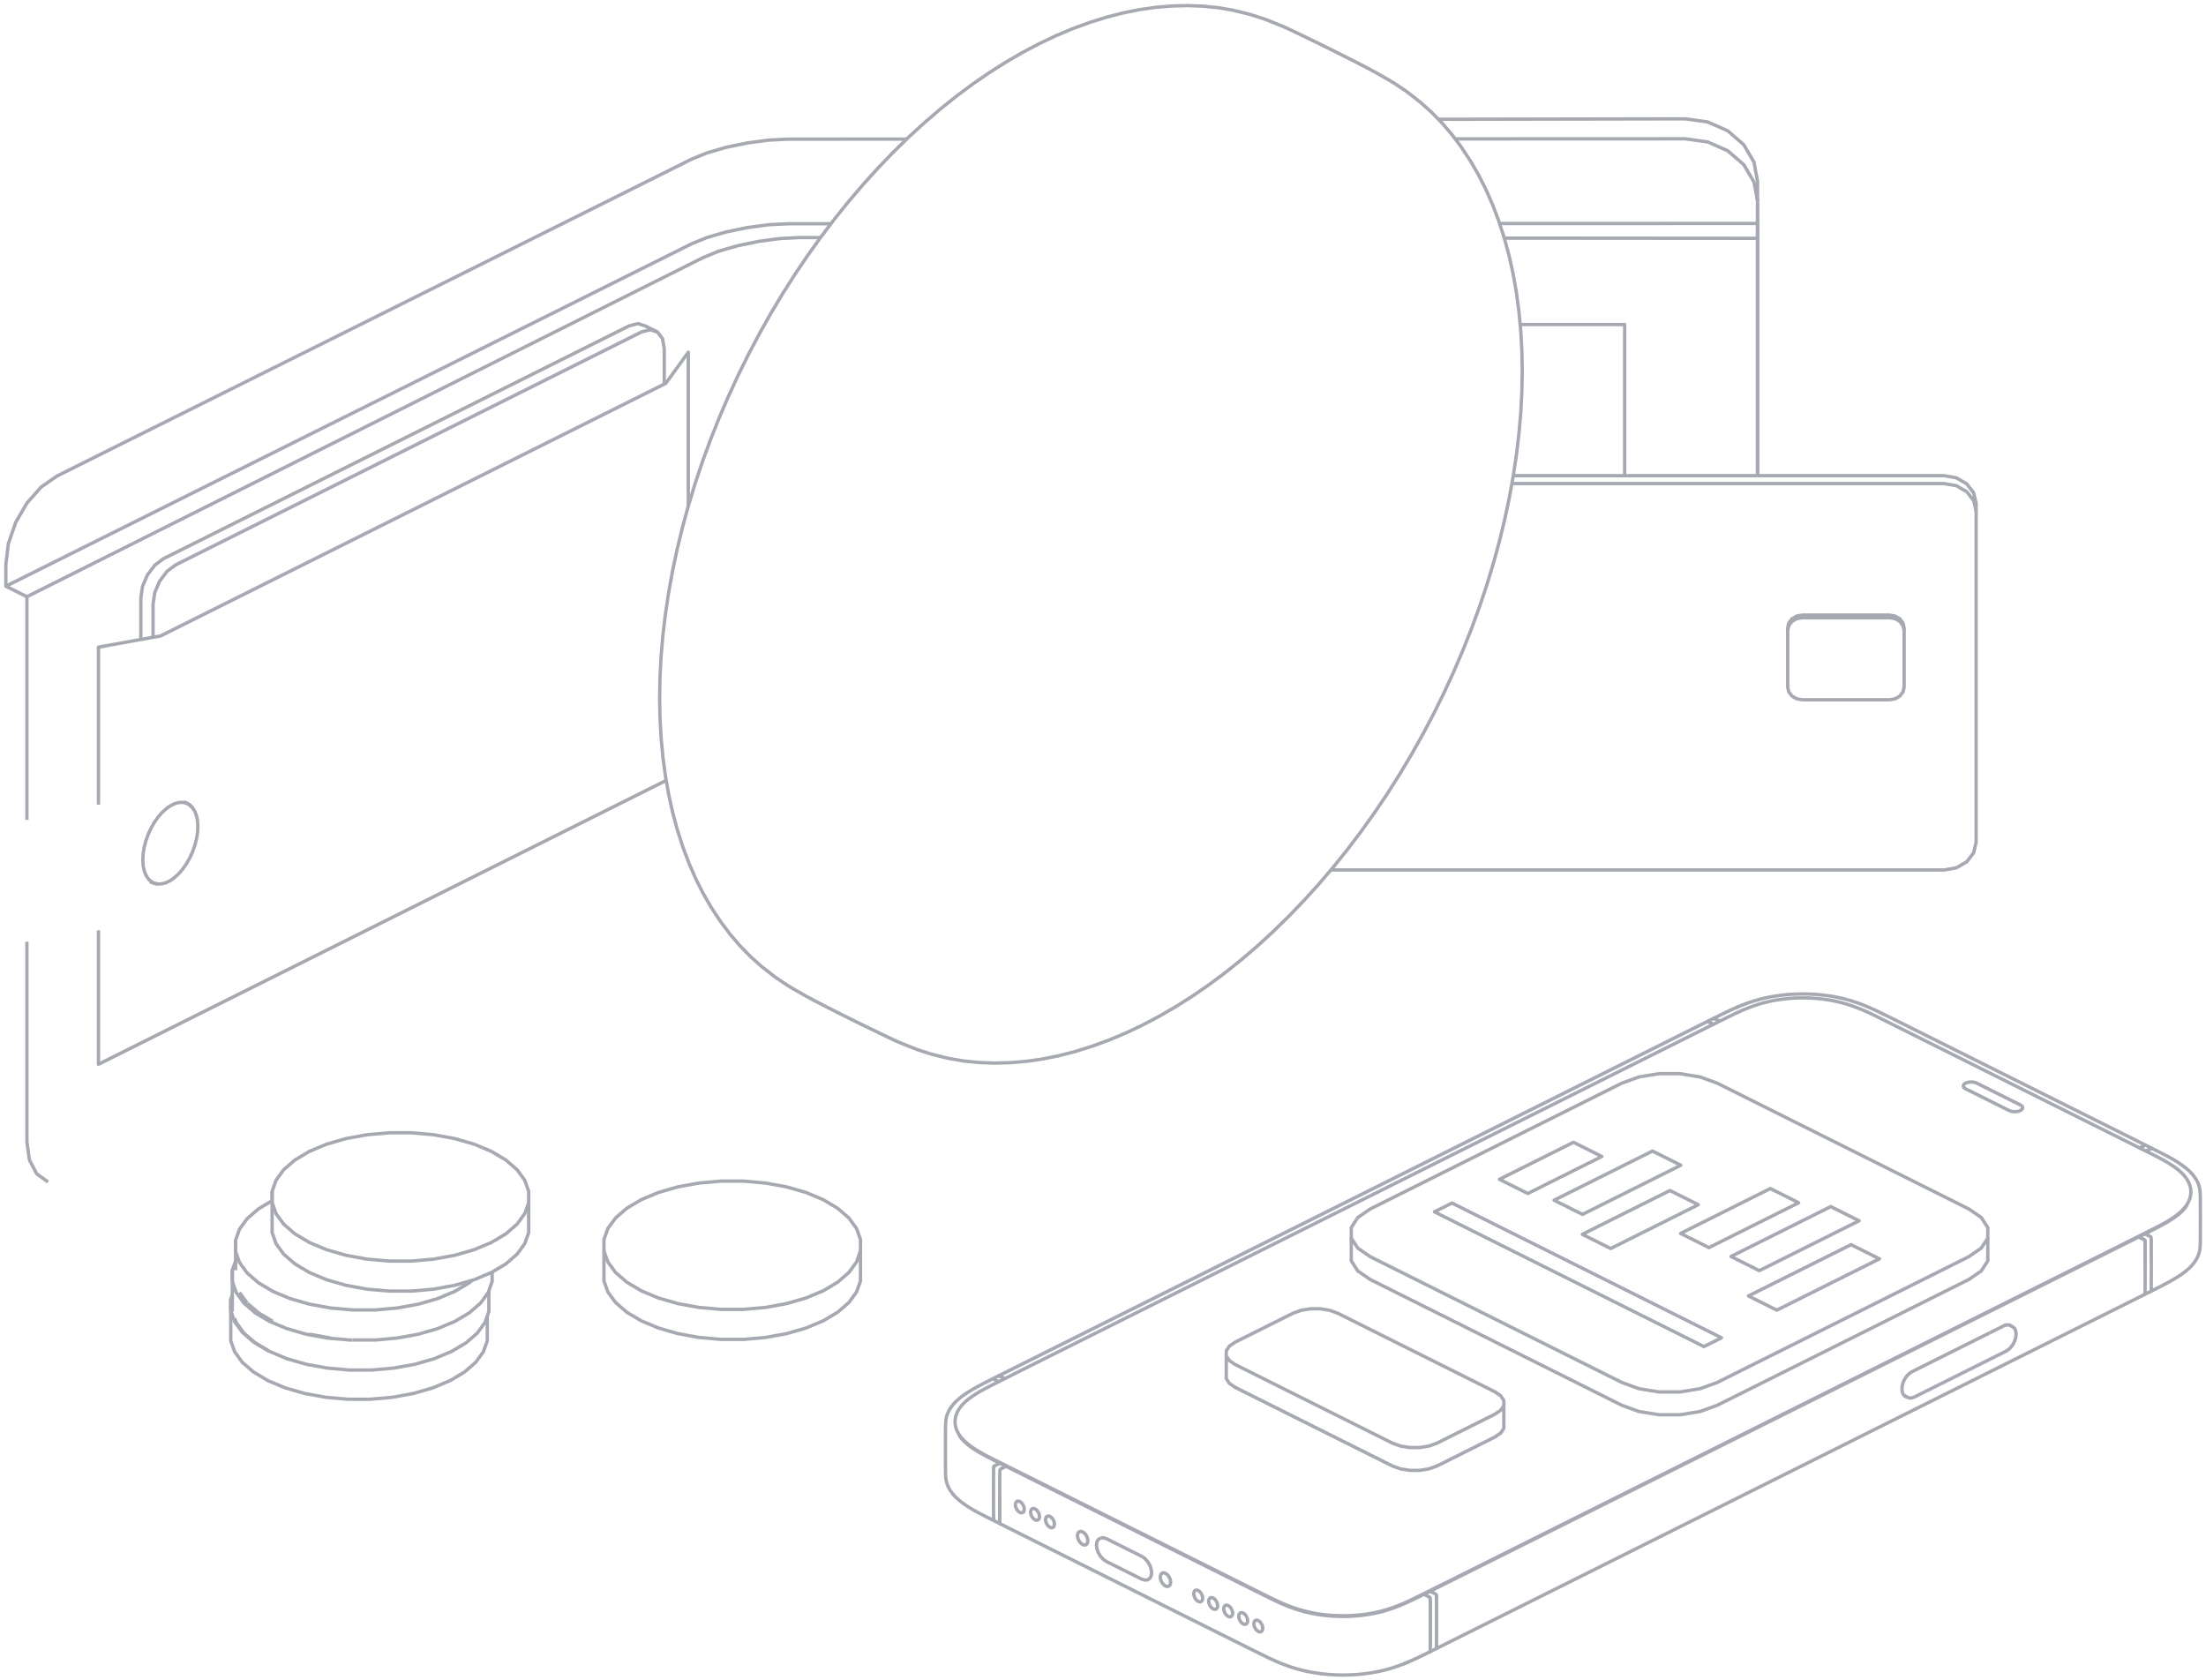 <svg width="394" height="300" viewBox="0 0 394 300" fill="none" xmlns="http://www.w3.org/2000/svg">
<path d="M237.688 155.391H242.59H247.492H252.394H257.296H262.198H267.1H272.003H276.905H281.807H286.709H291.611H296.513H301.416H306.318H311.22H316.122H321.024H325.926H330.829H335.731H340.633H345.535H347.194L349.396 155.012L351.263 153.932L352.51 152.316L352.948 150.409V148.997V144.095V139.193V134.29V129.388V124.486V119.584V114.682V109.78V104.877V99.975V95.073V91.353V89.942L352.51 88.035L351.263 86.418L349.396 85.338L347.194 84.959H342.292H337.39H332.488H327.586H322.684H317.781H313.903" stroke="#A7A9B2" stroke-width="0.6" stroke-linejoin="round"/>
<path d="M352.958 91.354L352.519 89.447L351.272 87.831L349.406 86.75L347.204 86.371H342.302H337.4H332.498H327.595H322.693H317.791H313.913H309.011H304.109H299.206H294.304H290.171H285.269H280.367H275.465H270.563H270.031" stroke="#A7A9B2" stroke-width="0.6" stroke-linejoin="round"/>
<path d="M319.488 111.257L319.289 112.122V112.592V117.494V122.397V122.731L319.488 123.596L320.053 124.329L320.9 124.818L321.898 124.99H326.8H331.702H336.604H337.473L338.471 124.818L339.317 124.329L339.883 123.596L340.082 122.731V117.829V112.927V112.592V112.122L339.883 111.257L339.317 110.524L338.471 110.034L337.473 109.862H332.57H327.668H322.766H321.898L320.9 110.034L320.053 110.524L319.488 111.257Z" stroke="#A7A9B2" stroke-width="0.6" stroke-linejoin="round"/>
<path d="M340.082 112.591L339.883 111.727L339.317 110.994L338.471 110.504L337.473 110.332H332.57H327.668H322.766H321.898L320.9 110.504L320.053 110.994L319.488 111.727L319.289 112.591" stroke="#A7A9B2" stroke-width="0.6" stroke-linejoin="round"/>
<path d="M306.156 181.922L306.286 181.98L306.416 182.038" stroke="#A7A9B2" stroke-width="0.6" stroke-linejoin="round"/>
<path d="M383.438 220.544L383.61 220.63L383.782 220.716" stroke="#A7A9B2" stroke-width="0.6" stroke-linejoin="round"/>
<path d="M383.05 221.502L383.03 221.483L383.01 221.465L382.99 221.451L382.988 221.449L382.976 221.442L382.942 221.418L382.913 221.402L382.807 221.344L382.672 221.269" stroke="#A7A9B2" stroke-width="0.6" stroke-linejoin="round"/>
<path d="M383.059 220.409L383.047 220.414L383.071 220.404L383.111 220.407L383.144 220.417L383.178 220.428L383.266 220.467L383.308 220.485L383.438 220.543L383.782 220.716" stroke="#A7A9B2" stroke-width="0.6" stroke-linejoin="round"/>
<path d="M384.219 221.416L384.222 221.759L384.226 222.101" stroke="#A7A9B2" stroke-width="0.6" stroke-linejoin="round"/>
<path d="M384.228 205.128L384.098 205.186L383.969 205.244" stroke="#A7A9B2" stroke-width="0.6" stroke-linejoin="round"/>
<path d="M178.33 246.793L178.314 246.781L178.296 246.769L178.263 246.745L178.133 246.674L178.003 246.602L177.825 246.513L177.647 246.424L177.517 246.366L177.387 246.308L177.32 246.287" stroke="#A7A9B2" stroke-width="0.6" stroke-linejoin="round"/>
<path d="M178.492 245.754L178.622 245.812L178.752 245.87" stroke="#A7A9B2" stroke-width="0.6" stroke-linejoin="round"/>
<path d="M177.633 261.83L177.653 261.819L177.762 261.758L177.892 261.686L178.248 261.508" stroke="#A7A9B2" stroke-width="0.6" stroke-linejoin="round"/>
<path d="M255.341 285.298L255.327 285.288L255.325 285.287L255.307 285.275L255.273 285.252L255.247 285.237L255.144 285.18L255.014 285.108L254.836 285.019L254.658 284.93L254.528 284.872L254.487 284.853L254.398 284.814" stroke="#A7A9B2" stroke-width="0.6" stroke-linejoin="round"/>
<path d="M255.508 284.26L255.598 284.3L255.637 284.318L255.767 284.375" stroke="#A7A9B2" stroke-width="0.6" stroke-linejoin="round"/>
<path d="M255.468 290.226L255.463 288.341L255.46 286.456V286.456L255.457 286.232L255.456 286.129L255.453 285.802" stroke="#A7A9B2" stroke-width="0.6" stroke-linejoin="round"/>
<path d="M250.664 297.205L251.191 296.988L251.701 296.777L251.719 296.77L252.248 296.533L252.778 296.296L253.343 296.029L253.907 295.761L254.654 295.392L255.402 295.024L256.51 294.471L257.539 293.957L258.567 293.442L259.986 292.733L261.403 292.025L263.619 290.917L265.835 289.809L269.173 288.14L272.512 286.47L276.896 284.278L277.182 284.135L281.567 281.943L281.853 281.8L286.238 279.607L287.609 278.922L291.993 276.73L293.364 276.044L297.749 273.852L299.844 272.804L304.228 270.612L306.323 269.565L310.708 267.372L313.165 266.144L317.549 263.952L320.006 262.723L324.39 260.531L326.847 259.303L331.231 257.111L333.687 255.882L336.21 254.621L338.733 253.36L343.117 251.168L347.502 248.975L349.64 247.907L354.024 245.714L358.409 243.522L360.547 242.453L364.023 240.715L367.5 238.976L370.838 237.307L374.176 235.638L376.392 234.531L378.608 233.423L380.026 232.713L381.444 232.005L382.258 231.598L383.071 231.191L384.174 230.638L385.127 230.156L386.08 229.675L386.616 229.392L387.151 229.11L387.625 228.845L388.099 228.58L388.534 228.317L388.969 228.053L389.368 227.785L389.767 227.518L390.126 227.243L390.485 226.969L390.802 226.686L391.119 226.402L391.39 226.108L391.661 225.814L391.885 225.51L392.109 225.206L392.121 225.189L392.133 225.171L392.309 224.86L392.485 224.547L392.612 224.229L392.739 223.911L392.815 223.589L392.891 223.267L392.901 223.211L392.911 223.154L392.936 222.83L392.961 222.506L392.969 222.376L392.977 222.247L392.981 221.906L392.986 221.565L392.992 219.698L392.998 217.83L392.992 215.963L392.986 214.095L392.981 213.754L392.977 213.414L392.969 213.284L392.961 213.155L392.936 212.83L392.911 212.506L392.901 212.449L392.891 212.393L392.815 212.071L392.739 211.749L392.612 211.431L392.485 211.113L392.309 210.801L392.133 210.489L392.121 210.471L392.109 210.454L391.885 210.15L391.661 209.846L391.39 209.552L391.119 209.258L390.804 208.975L390.488 208.693L390.136 208.422L389.785 208.152L389.408 207.895L389.031 207.638L388.639 207.396L388.246 207.154L387.82 206.912L387.393 206.671L386.801 206.361L386.208 206.05L385.283 205.582L384.357 205.114L383.25 204.559L382.406 204.137L381.563 203.715L378.594 202.231L375.624 200.746L374.115 199.991L372.605 199.237L369.8 197.834L366.995 196.432L364.028 194.948L361.062 193.465L358.095 191.981L355.129 190.498L352.324 189.095L349.519 187.693L347.037 186.452L344.555 185.211L342.558 184.213L340.561 183.214L339.155 182.512L337.749 181.81L336.82 181.351L335.891 180.892L335.27 180.595L334.649 180.299L334.166 180.086L333.684 179.873L333.673 179.868L333.662 179.864L333.179 179.668L332.694 179.472L332.182 179.283L331.669 179.095L331.129 178.92L330.589 178.745L330.025 178.587L329.46 178.429L328.873 178.294L328.286 178.159L327.679 178.047L327.073 177.935L326.451 177.847L325.829 177.76L325.195 177.696L324.562 177.633L323.919 177.595L323.278 177.558L322.632 177.545L321.987 177.532L321.341 177.545L320.695 177.558L320.053 177.595L319.412 177.633L318.778 177.696L318.144 177.76L317.522 177.847L316.9 177.935L316.294 178.047L315.687 178.159L315.1 178.294L314.513 178.429L313.947 178.588L313.381 178.745L312.834 178.925L312.286 179.104L311.751 179.303L311.216 179.503L310.69 179.72L310.496 179.8L310.491 179.802L310.416 179.833L310.163 179.937" stroke="#A7A9B2" stroke-width="0.6" stroke-linejoin="round"/>
<path d="M383.132 226.392L383.129 224.921L383.128 224.507L383.124 222.622L383.12 222.295L383.117 221.968" stroke="#A7A9B2" stroke-width="0.6" stroke-linejoin="round"/>
<path d="M310.488 179.803L310.483 179.805L310.139 179.947L309.609 180.184L309.079 180.421L308.515 180.689L307.95 180.957L306.986 181.433L306.022 181.909L304.918 182.461L304.104 182.868L303.29 183.274L301.872 183.984L300.454 184.693L299.639 185.1L298.825 185.507L294.44 187.699L294.06 187.89L289.675 190.082L289.294 190.272L287.972 190.934L286.649 191.595L282.264 193.787L279.439 195.2L275.054 197.392L272.229 198.805L271.42 199.209L270.612 199.613L266.227 201.806L263.597 203.121L259.213 205.313L256.582 206.628L252.198 208.821L249.217 210.311L244.832 212.503L241.852 213.993L237.467 216.186L235.011 217.414L230.626 219.606L228.169 220.835L223.785 223.027L221.69 224.074L217.305 226.267L215.211 227.314L212.139 228.85L209.066 230.386L204.682 232.578L200.297 234.771L199.221 235.308L194.837 237.501L190.452 239.693L189.376 240.231L188.529 240.655L187.681 241.079L185.465 242.187L183.249 243.295L181.831 244.003L180.413 244.713L179.385 245.227L178.357 245.741L177.25 246.295L176.514 246.669L175.777 247.043L175.242 247.325L174.706 247.607L174.232 247.872L173.758 248.137L173.323 248.401L172.888 248.664L172.489 248.932L172.09 249.2L171.731 249.474L171.372 249.748L171.055 250.032L170.738 250.315L170.467 250.609L170.196 250.903L169.972 251.207L169.748 251.511L169.736 251.528L169.724 251.546L169.548 251.858L169.372 252.17L169.245 252.488L169.118 252.806L169.042 253.128L168.966 253.45L168.956 253.506L168.946 253.563L168.921 253.887L168.896 254.212L168.888 254.341L168.88 254.47L168.876 254.796L168.872 255.121L168.865 257.004L168.859 258.887L168.865 260.77L168.872 262.653L168.876 262.978L168.88 263.304L168.888 263.433L168.896 263.562L168.921 263.887L168.946 264.211L168.956 264.268L168.966 264.324L169.042 264.646L169.118 264.968L169.245 265.286L169.372 265.604L169.548 265.916L169.724 266.228L169.736 266.246L169.748 266.263L169.972 266.567L170.196 266.87L170.467 267.165L170.738 267.459L171.054 267.742L171.369 268.024L171.721 268.295L172.072 268.565L172.449 268.822L172.826 269.078L173.218 269.321L173.611 269.563L174.038 269.804L174.464 270.046L175.056 270.356L175.649 270.667L176.574 271.135L177.5 271.603L178.608 272.157L179.771 272.739L180.933 273.321L182.187 273.948L183.441 274.575L184.851 275.28L186.261 275.985L187.567 276.638L188.873 277.291L190.356 278.033L191.838 278.774L193.403 279.556L194.968 280.339L197.882 281.796L200.795 283.253L203.709 284.709L206.622 286.166L208.187 286.948L209.752 287.731L211.235 288.472L212.718 289.214L214.024 289.866L215.33 290.52L216.74 291.225L218.15 291.929L219.404 292.556L220.657 293.183L222.039 293.874L223.422 294.564L224.787 295.239L226.152 295.914L226.68 296.166L227.208 296.418L227.691 296.631L228.173 296.845L228.184 296.849L228.195 296.853L228.678 297.049L229.163 297.245L229.676 297.433L230.188 297.622L230.728 297.797L231.268 297.973L231.832 298.13L232.397 298.287L232.984 298.423L233.571 298.559L234.178 298.67L234.784 298.782L235.406 298.87L236.028 298.958L236.662 299.021L237.295 299.084L237.937 299.122L238.579 299.16L239.225 299.172L239.871 299.185L240.516 299.172L241.162 299.16L241.804 299.122L242.445 299.084L243.079 299.021L243.713 298.958L244.335 298.87L244.957 298.782L245.563 298.67L246.17 298.559L246.757 298.423L247.344 298.287L247.91 298.13L248.476 297.972L249.023 297.792L249.571 297.613L250.106 297.413L250.641 297.214L251.167 296.997L251.694 296.78L251.698 296.778" stroke="#A7A9B2" stroke-width="0.6" stroke-linejoin="round"/>
<path d="M339.68 248.116L339.682 248.107L339.685 248.091L339.691 248.066L339.721 247.771L339.752 247.477L339.841 247.172L339.932 246.866L340.074 246.571L340.217 246.276L340.403 246.011L340.589 245.746L340.806 245.53L341.022 245.313L341.255 245.16L341.487 245.007L345.872 242.815L349.718 240.892L354.102 238.699L355.429 238.036" stroke="#A7A9B2" stroke-width="0.6" stroke-linejoin="round"/>
<path d="M305.061 182.475L304.993 182.454L304.973 182.452L304.954 182.451L304.941 182.456L304.93 182.461" stroke="#A7A9B2" stroke-width="0.6" stroke-linejoin="round"/>
<path d="M383.112 221.968L383.106 221.836L383.102 221.704" stroke="#A7A9B2" stroke-width="0.6" stroke-linejoin="round"/>
<path d="M383.126 226.392V225.228L383.125 224.913L383.122 223.184L383.11 221.968L383.1 221.704L383.093 221.643L383.086 221.583" stroke="#A7A9B2" stroke-width="0.6" stroke-linejoin="round"/>
<path d="M383.07 221.536L383.089 221.585L383.08 221.561L383.07 221.536Z" stroke="#A7A9B2" stroke-width="0.6" stroke-linejoin="round"/>
<path d="M383.067 221.519L383.055 221.501L383.079 221.536L383.067 221.519Z" stroke="#A7A9B2" stroke-width="0.6" stroke-linejoin="round"/>
<path d="M384.338 205.104L384.318 205.106L384.297 205.108" stroke="#A7A9B2" stroke-width="0.6" stroke-linejoin="round"/>
<path d="M384.364 205.114L384.34 205.104L384.3 205.107L384.266 205.118L384.232 205.128L383.973 205.244L383.795 205.332L383.617 205.422" stroke="#A7A9B2" stroke-width="0.6" stroke-linejoin="round"/>
<path d="M178.385 245.73L178.359 245.741L178.372 245.736L178.385 245.73Z" stroke="#A7A9B2" stroke-width="0.6" stroke-linejoin="round"/>
<path d="M178.43 245.733L178.463 245.744L178.497 245.754" stroke="#A7A9B2" stroke-width="0.6" stroke-linejoin="round"/>
<path d="M177.461 262.379L177.466 262.248L177.472 262.115" stroke="#A7A9B2" stroke-width="0.6" stroke-linejoin="round"/>
<path d="M177.532 261.914L177.52 261.931L177.508 261.948L177.49 261.995L177.477 262.116L177.483 262.056L177.49 261.995" stroke="#A7A9B2" stroke-width="0.6" stroke-linejoin="round"/>
<path d="M177.572 261.876L177.531 261.914L177.551 261.895L177.572 261.876Z" stroke="#A7A9B2" stroke-width="0.6" stroke-linejoin="round"/>
<path d="M177.604 261.854L177.638 261.83L177.57 261.877L177.604 261.854Z" stroke="#A7A9B2" stroke-width="0.6" stroke-linejoin="round"/>
<path d="M229.19 286.563L228.732 286.36L228.271 286.155L227.757 285.91L227.242 285.664L225.905 285.002L224.568 284.34L223.178 283.646L221.788 282.952L220.539 282.327L219.289 281.702L217.88 280.998L216.471 280.293L215.165 279.64L213.86 278.988L212.603 278.359L212.378 278.247L211.99 278.053L210.896 277.506L209.332 276.724L207.768 275.942L205.597 274.856L204.855 274.485L201.941 273.028L200.934 272.525L199.027 271.571L196.114 270.115L194.55 269.332L192.986 268.551L191.504 267.81L190.022 267.069L188.717 266.416L187.411 265.763L186.002 265.059L184.593 264.354L183.344 263.729L182.094 263.105L180.924 262.519L179.754 261.934L178.646 261.379L177.745 260.924L176.844 260.468L176.265 260.166L175.687 259.863L175.278 259.633L174.869 259.402L174.498 259.174L174.126 258.946L174.047 258.892L173.774 258.707L173.484 258.509L173.421 258.467L173.095 258.217L172.769 257.967L172.477 257.708L172.187 257.449L171.938 257.18L171.69 256.912L171.486 256.637L171.3 256.386L171.281 256.361" stroke="#A7A9B2" stroke-width="0.6" stroke-linejoin="round"/>
<path d="M256.383 284.698L256.417 284.721L256.45 284.745" stroke="#A7A9B2" stroke-width="0.6" stroke-linejoin="round"/>
<path d="M256.531 284.863L256.538 284.924L256.545 284.984" stroke="#A7A9B2" stroke-width="0.6" stroke-linejoin="round"/>
<path d="M256.547 284.984L256.552 285.116L256.557 285.249" stroke="#A7A9B2" stroke-width="0.6" stroke-linejoin="round"/>
<path d="M305.999 182.958L305.981 182.945L305.966 182.934L305.932 182.911L305.672 182.767" stroke="#A7A9B2" stroke-width="0.6" stroke-linejoin="round"/>
<path d="M390.582 215.305L390.564 215.33L390.378 215.58L390.174 215.856L389.925 216.124L389.677 216.392L389.385 216.652L389.093 216.912L388.759 217.166L388.424 217.419L388.379 217.45L388.05 217.67L387.816 217.826L387.675 217.92L387.261 218.17L386.847 218.419L386.391 218.673L385.935 218.927L385.413 219.202L384.891 219.476L383.963 219.945L383.035 220.415L381.932 220.967L381.685 221.09L381.115 221.375L381.011 221.427L380.799 221.533L380.69 221.588L380.298 221.784L380.29 221.788L380.106 221.88L380.01 221.928L379.986 221.94L379.797 222.034L379.108 222.379L379.026 222.42L378.882 222.492L378.582 222.642L378.535 222.665L378.493 222.686L378.437 222.714L378.389 222.738L378.269 222.798L378.156 222.855L378.119 222.873L377.467 223.2L376.93 223.468L376.86 223.503L376.546 223.659L375.251 224.307L373.036 225.414L370.93 226.468L369.699 227.084L369.588 227.139L369.516 227.174L369.282 227.291L369.228 227.319L369.1 227.383L369.014 227.426L368.707 227.579L368.586 227.639L368.337 227.764L368.278 227.794L368.138 227.864L368.085 227.89L367.975 227.945L367.907 227.979L367.785 228.04L367.731 228.067L367.683 228.091L367.626 228.119L367.539 228.164L366.476 228.694L366.36 228.753L364.194 229.836L363.982 229.942L363.873 229.996L363.475 230.195L363.291 230.287L363.193 230.336L363.168 230.348L362.98 230.443L362.884 230.491L362.293 230.786L362.209 230.828L361.768 231.049L361.72 231.072L361.678 231.094L361.622 231.122L361.574 231.146L361.454 231.206L361.341 231.262L361.304 231.281L360.122 231.872L360.052 231.907L359.732 232.067L359.407 232.229L355.023 234.421L354.122 234.872L352.767 235.55L352.702 235.582L352.474 235.696L352.406 235.73L352.285 235.79L352.193 235.836L351.886 235.989L351.772 236.047L351.516 236.175L351.463 236.201L351.317 236.274L351.27 236.298L351.16 236.353L351.092 236.386L350.97 236.448L350.917 236.474L350.868 236.499L350.812 236.527L350.724 236.571L349.661 237.102L349.587 237.139L349.387 237.239L348.5 237.683L344.116 239.875L339.731 242.067L337.593 243.136L335.071 244.397L332.549 245.658L328.164 247.851L325.707 249.079L321.323 251.271L318.866 252.5L314.482 254.692L312.025 255.92L307.64 258.112L305.184 259.341L300.799 261.533L298.705 262.58L294.32 264.773L292.225 265.82L287.84 268.012L286.469 268.698L282.085 270.89L280.713 271.576L276.329 273.768L276.043 273.911L271.658 276.104L271.372 276.247L268.034 277.916L264.696 279.585L262.481 280.692L260.266 281.8L258.85 282.507L257.434 283.215L256.403 283.731L255.371 284.247L254.263 284.8L253.54 285.156L252.819 285.512L252.27 285.773L251.721 286.034L251.213 286.262L250.705 286.49L250.206 286.697L249.727 286.896" stroke="#A7A9B2" stroke-width="0.6" stroke-linejoin="round"/>
<path d="M382.067 220.98L382.034 220.969L382 220.959" stroke="#A7A9B2" stroke-width="0.6" stroke-linejoin="round"/>
<path d="M382.061 220.981L381.994 220.959L381.954 220.957L381.942 220.962L381.93 220.967" stroke="#A7A9B2" stroke-width="0.6" stroke-linejoin="round"/>
<path d="M383.349 205.566L383.315 205.589L383.296 205.603L383.281 205.613" stroke="#A7A9B2" stroke-width="0.6" stroke-linejoin="round"/>
<path d="M178.516 261.392L178.583 261.371L178.603 261.37L178.623 261.368L178.635 261.374L178.647 261.378" stroke="#A7A9B2" stroke-width="0.6" stroke-linejoin="round"/>
<path d="M249.726 286.896H249.725L249.224 287.084L248.723 287.271L248.214 287.439L247.706 287.606L247.185 287.752L246.664 287.898L246.127 288.023L245.59 288.147L245.037 288.25L244.485 288.352L244.11 288.405L243.92 288.432L243.355 288.512L242.78 288.569L242.205 288.626L241.624 288.661L241.042 288.695L240.456 288.707L239.871 288.718L239.286 288.707L238.7 288.695L238.118 288.661L237.536 288.626L236.961 288.569L236.896 288.563L236.386 288.512L235.822 288.432L235.257 288.352L234.704 288.25L234.152 288.147L233.615 288.023L233.077 287.898L232.558 287.753L232.038 287.607L231.538 287.444L231.037 287.281L230.558 287.104L230.078 286.927L229.621 286.741L229.182 286.563L229.164 286.556" stroke="#A7A9B2" stroke-width="0.6" stroke-linejoin="round"/>
<path d="M256.122 284.553L255.766 284.376L255.597 284.3L255.507 284.26L255.439 284.239L255.419 284.238L255.399 284.236L255.375 284.246L255.387 284.241L255.399 284.236" stroke="#A7A9B2" stroke-width="0.6" stroke-linejoin="round"/>
<path d="M355.438 238.035L355.719 237.895L355.813 237.848L357.538 236.985L357.751 236.879L357.926 236.791L357.957 236.776L358.142 236.713L358.19 236.697L358.214 236.688L358.422 236.617" stroke="#A7A9B2" stroke-width="0.6" stroke-linejoin="round"/>
<path d="M357.922 236.792L358.135 236.719L358.184 236.702L358.239 236.683L358.37 236.639L358.453 236.638H358.491H358.59H358.62L358.678 236.638H358.772H358.787H358.809L358.895 236.674L358.997 236.717L359.186 236.797" stroke="#A7A9B2" stroke-width="0.6" stroke-linejoin="round"/>
<path d="M382.25 205.011L382.379 204.939L382.509 204.867" stroke="#A7A9B2" stroke-width="0.6" stroke-linejoin="round"/>
<path d="M382.856 204.689L382.5 204.867L382.678 204.778L382.856 204.689Z" stroke="#A7A9B2" stroke-width="0.6" stroke-linejoin="round"/>
<path d="M194.287 275.211L194.585 275.245L194.589 275.215L194.586 275.185L194.287 275.211ZM194.257 275.483L194.535 275.595L194.55 275.557L194.555 275.516L194.257 275.483ZM194.211 275.597L194.488 275.71L194.489 275.709L194.211 275.597ZM194.165 275.71L194.387 275.912L194.422 275.872L194.442 275.823L194.165 275.71ZM194.091 275.79L194.313 275.993L194.313 275.992L194.091 275.79ZM194.018 275.87L194.14 276.144L194.197 276.119L194.24 276.072L194.018 275.87ZM193.923 275.912L194.043 276.187L194.045 276.186L193.923 275.912ZM193.828 275.954L193.83 276.254L193.892 276.253L193.948 276.229L193.828 275.954ZM193.717 275.955L193.718 276.255L193.72 276.255L193.717 275.955ZM193.606 275.955L193.51 276.24L193.557 276.256L193.607 276.255L193.606 275.955ZM193.487 275.915L193.583 275.631L193.582 275.631L193.487 275.915ZM193.367 275.875L193.202 276.125L193.234 276.147L193.272 276.159L193.367 275.875ZM193.248 275.796L193.083 276.046L193.083 276.046L193.248 275.796ZM193.129 275.717L192.917 275.929L192.938 275.95L192.963 275.967L193.129 275.717ZM193.018 275.605L192.805 275.817L192.805 275.817L193.018 275.605ZM192.907 275.494L192.66 275.664L192.675 275.686L192.694 275.705L192.907 275.494ZM192.812 275.356L193.058 275.185L193.058 275.185L192.812 275.356ZM192.716 275.219L192.445 275.349L192.456 275.371L192.47 275.39L192.716 275.219ZM192.642 275.066L192.372 275.195L192.372 275.195L192.642 275.066ZM192.569 274.912L192.281 274.996L192.288 275.019L192.298 275.041L192.569 274.912ZM192.523 274.753L192.811 274.67L192.811 274.669L192.523 274.753ZM192.477 274.594L192.178 274.625L192.181 274.652L192.189 274.678L192.477 274.594ZM192.461 274.441L192.163 274.471L192.163 274.471L192.461 274.441ZM192.445 274.287L192.147 274.253L192.144 274.285L192.147 274.317L192.445 274.287ZM192.461 274.148L192.163 274.115L192.163 274.115L192.461 274.148ZM192.477 274.01L192.199 273.896L192.183 273.935L192.179 273.976L192.477 274.01ZM192.523 273.897L192.801 274.011L192.801 274.01L192.523 273.897ZM192.569 273.784L192.347 273.582L192.312 273.622L192.292 273.671L192.569 273.784ZM192.642 273.704L192.421 273.501L192.42 273.502L192.642 273.704ZM192.716 273.623L192.595 273.349L192.537 273.374L192.495 273.421L192.716 273.623ZM192.812 273.581L192.73 273.293L192.71 273.298L192.69 273.307L192.812 273.581ZM192.96 273.539L192.966 273.239L192.921 273.238L192.878 273.25L192.96 273.539ZM193.143 273.542L193.24 273.259L193.196 273.243L193.149 273.243L193.143 273.542ZM193.248 273.578L193.151 273.862L193.152 273.863L193.248 273.578ZM193.367 273.618L193.533 273.368L193.5 273.347L193.463 273.334L193.367 273.618ZM193.487 273.697L193.652 273.447L193.652 273.447L193.487 273.697ZM193.606 273.776L193.818 273.565L193.797 273.543L193.771 273.526L193.606 273.776ZM193.717 273.888L193.93 273.677L193.93 273.676L193.717 273.888ZM193.828 274L194.074 273.828L194.059 273.807L194.041 273.789L193.828 274ZM193.923 274.137L194.17 273.967L194.17 273.966L193.923 274.137ZM194.018 274.275L194.289 274.146L194.279 274.124L194.265 274.104L194.018 274.275ZM194.091 274.428L194.362 274.299L194.362 274.299L194.091 274.428ZM194.165 274.582L194.45 274.49L194.444 274.471L194.435 274.453L194.165 274.582ZM194.257 274.868L194.555 274.842L194.553 274.809L194.542 274.777L194.257 274.868ZM193.989 275.178L193.959 275.449L194.555 275.516L194.585 275.245L193.989 275.178ZM193.978 275.371L193.932 275.485L194.489 275.709L194.535 275.595L193.978 275.371ZM193.933 275.484L193.887 275.596L194.442 275.823L194.488 275.71L193.933 275.484ZM193.942 275.508L193.869 275.588L194.313 275.992L194.387 275.912L193.942 275.508ZM193.87 275.588L193.797 275.668L194.24 276.072L194.313 275.993L193.87 275.588ZM193.897 275.596L193.802 275.638L194.045 276.186L194.14 276.144L193.897 275.596ZM193.803 275.637L193.708 275.679L193.948 276.229L194.043 276.187L193.803 275.637ZM193.825 275.654L193.714 275.655L193.72 276.255L193.83 276.254L193.825 275.654ZM193.716 275.655L193.604 275.655L193.607 276.255L193.718 276.255L193.716 275.655ZM193.702 275.671L193.583 275.631L193.391 276.199L193.51 276.24L193.702 275.671ZM193.582 275.631L193.463 275.591L193.272 276.159L193.391 276.199L193.582 275.631ZM193.533 275.625L193.414 275.546L193.083 276.046L193.202 276.125L193.533 275.625ZM193.414 275.546L193.295 275.467L192.963 275.967L193.083 276.046L193.414 275.546ZM193.342 275.505L193.23 275.394L192.805 275.817L192.917 275.929L193.342 275.505ZM193.231 275.394L193.119 275.282L192.694 275.705L192.805 275.817L193.231 275.394ZM193.153 275.323L193.058 275.185L192.565 275.527L192.66 275.664L193.153 275.323ZM193.058 275.185L192.962 275.048L192.47 275.39L192.565 275.528L193.058 275.185ZM192.986 275.089L192.913 274.936L192.372 275.195L192.445 275.349L192.986 275.089ZM192.913 274.937L192.84 274.783L192.298 275.041L192.372 275.195L192.913 274.937ZM192.857 274.829L192.811 274.67L192.235 274.837L192.281 274.996L192.857 274.829ZM192.811 274.669L192.765 274.51L192.189 274.678L192.235 274.837L192.811 274.669ZM192.775 274.563L192.759 274.41L192.163 274.471L192.178 274.625L192.775 274.563ZM192.759 274.41L192.744 274.256L192.147 274.317L192.163 274.471L192.759 274.41ZM192.743 274.32L192.759 274.182L192.163 274.115L192.147 274.253L192.743 274.32ZM192.759 274.182L192.775 274.044L192.179 273.976L192.163 274.115L192.759 274.182ZM192.754 274.124L192.801 274.011L192.246 273.783L192.199 273.896L192.754 274.124ZM192.801 274.01L192.847 273.898L192.292 273.671L192.246 273.783L192.801 274.01ZM192.791 273.986L192.864 273.906L192.42 273.502L192.347 273.582L192.791 273.986ZM192.864 273.906L192.937 273.826L192.495 273.421L192.421 273.501L192.864 273.906ZM192.837 273.898L192.933 273.856L192.69 273.307L192.595 273.349L192.837 273.898ZM192.893 273.87L193.042 273.828L192.878 273.25L192.73 273.293L192.893 273.87ZM192.954 273.839L193.138 273.842L193.149 273.243L192.966 273.239L192.954 273.839ZM193.047 273.826L193.151 273.862L193.345 273.294L193.24 273.259L193.047 273.826ZM193.152 273.863L193.272 273.903L193.463 273.334L193.344 273.294L193.152 273.863ZM193.202 273.869L193.321 273.947L193.652 273.447L193.533 273.368L193.202 273.869ZM193.321 273.947L193.44 274.026L193.771 273.526L193.652 273.447L193.321 273.947ZM193.393 273.988L193.504 274.1L193.93 273.676L193.818 273.565L193.393 273.988ZM193.504 274.099L193.615 274.211L194.041 273.789L193.93 273.677L193.504 274.099ZM193.582 274.171L193.677 274.309L194.17 273.966L194.074 273.828L193.582 274.171ZM193.676 274.308L193.772 274.445L194.265 274.104L194.17 273.967L193.676 274.308ZM193.748 274.404L193.821 274.557L194.362 274.299L194.289 274.146L193.748 274.404ZM193.821 274.557L193.894 274.711L194.435 274.453L194.362 274.299L193.821 274.557ZM193.879 274.674L193.971 274.96L194.542 274.777L194.45 274.49L193.879 274.674ZM193.958 274.895L193.988 275.238L194.586 275.185L194.555 274.842L193.958 274.895Z" fill="#A7A9B2"/>
<path d="M209.076 282.604L209.374 282.637L209.378 282.607L209.375 282.577L209.076 282.604ZM209.046 282.875L209.324 282.988L209.339 282.95L209.344 282.909L209.046 282.875ZM209 282.99L209.277 283.103L209.278 283.102L209 282.99ZM208.954 283.102L209.176 283.304L209.211 283.265L209.231 283.216L208.954 283.102ZM208.881 283.183L209.102 283.385L209.103 283.384L208.881 283.183ZM208.807 283.263L208.929 283.537L208.986 283.511L209.029 283.465L208.807 283.263ZM208.712 283.305L208.832 283.58L208.834 283.579L208.712 283.305ZM208.617 283.346L208.619 283.646L208.681 283.646L208.737 283.621L208.617 283.346ZM208.506 283.347L208.507 283.647L208.509 283.647L208.506 283.347ZM208.395 283.348L208.299 283.632L208.346 283.648L208.396 283.648L208.395 283.348ZM208.276 283.308L208.372 283.023L208.371 283.023L208.276 283.308ZM208.156 283.268L207.991 283.518L208.023 283.539L208.061 283.552L208.156 283.268ZM208.037 283.189L207.872 283.439L207.872 283.439L208.037 283.189ZM207.918 283.11L207.706 283.321L207.727 283.343L207.753 283.36L207.918 283.11ZM207.807 282.998L207.594 283.21L207.594 283.21L207.807 282.998ZM207.696 282.886L207.449 283.057L207.464 283.079L207.483 283.098L207.696 282.886ZM207.601 282.749L207.847 282.578L207.847 282.577L207.601 282.749ZM207.505 282.612L207.234 282.741L207.245 282.763L207.259 282.783L207.505 282.612ZM207.431 282.458L207.161 282.587L207.161 282.588L207.431 282.458ZM207.358 282.305L207.07 282.388L207.077 282.412L207.088 282.434L207.358 282.305ZM207.312 282.146L207.6 282.062L207.6 282.062L207.312 282.146ZM207.266 281.987L206.967 282.017L206.97 282.044L206.978 282.071L207.266 281.987ZM207.25 281.833L206.952 281.864L206.952 281.864L207.25 281.833ZM207.234 281.679L206.936 281.645L206.933 281.678L206.936 281.71L207.234 281.679ZM207.25 281.541L206.952 281.507L206.952 281.507L207.25 281.541ZM207.266 281.403L206.988 281.289L206.972 281.327L206.968 281.369L207.266 281.403ZM207.312 281.289L207.59 281.404L207.59 281.403L207.312 281.289ZM207.358 281.177L207.136 280.975L207.101 281.014L207.081 281.063L207.358 281.177ZM207.431 281.096L207.21 280.894L207.209 280.895L207.431 281.096ZM207.505 281.016L207.384 280.741L207.326 280.767L207.284 280.814L207.505 281.016ZM207.601 280.974L207.519 280.685L207.499 280.691L207.48 280.699L207.601 280.974ZM207.749 280.932L207.755 280.632L207.71 280.631L207.667 280.643L207.749 280.932ZM207.932 280.935L208.029 280.651L207.985 280.636L207.938 280.635L207.932 280.935ZM208.037 280.971L207.94 281.255L207.941 281.255L208.037 280.971ZM208.156 281.011L208.322 280.761L208.289 280.739L208.252 280.727L208.156 281.011ZM208.276 281.09L208.441 280.84L208.441 280.84L208.276 281.09ZM208.395 281.169L208.607 280.957L208.586 280.936L208.56 280.919L208.395 281.169ZM208.506 281.281L208.719 281.069L208.719 281.069L208.506 281.281ZM208.617 281.392L208.863 281.221L208.848 281.2L208.83 281.181L208.617 281.392ZM208.712 281.53L208.959 281.359L208.959 281.358L208.712 281.53ZM208.807 281.667L209.078 281.538L209.068 281.517L209.054 281.497L208.807 281.667ZM208.881 281.821L209.151 281.692L209.151 281.692L208.881 281.821ZM208.954 281.974L209.239 281.883L209.233 281.863L209.224 281.845L208.954 281.974ZM209.046 282.261L209.345 282.235L209.342 282.201L209.331 282.169L209.046 282.261ZM208.778 282.57L208.748 282.842L209.344 282.909L209.374 282.637L208.778 282.57ZM208.768 282.763L208.721 282.877L209.278 283.102L209.324 282.988L208.768 282.763ZM208.722 282.876L208.676 282.989L209.231 283.216L209.277 283.103L208.722 282.876ZM208.732 282.901L208.659 282.981L209.103 283.384L209.176 283.304L208.732 282.901ZM208.659 282.98L208.586 283.06L209.029 283.465L209.102 283.385L208.659 282.98ZM208.686 282.988L208.591 283.031L208.834 283.579L208.929 283.537L208.686 282.988ZM208.592 283.03L208.497 283.071L208.737 283.621L208.832 283.58L208.592 283.03ZM208.614 283.046L208.503 283.047L208.509 283.647L208.619 283.646L208.614 283.046ZM208.505 283.047L208.393 283.048L208.396 283.648L208.507 283.647L208.505 283.047ZM208.491 283.064L208.372 283.023L208.18 283.592L208.299 283.632L208.491 283.064ZM208.371 283.023L208.252 282.983L208.061 283.552L208.18 283.592L208.371 283.023ZM208.322 283.017L208.203 282.939L207.872 283.439L207.991 283.518L208.322 283.017ZM208.203 282.939L208.084 282.86L207.753 283.36L207.872 283.439L208.203 282.939ZM208.131 282.898L208.02 282.786L207.594 283.21L207.706 283.321L208.131 282.898ZM208.02 282.786L207.908 282.674L207.483 283.098L207.594 283.21L208.02 282.786ZM207.942 282.715L207.847 282.578L207.354 282.92L207.449 283.057L207.942 282.715ZM207.847 282.577L207.751 282.44L207.259 282.783L207.354 282.92L207.847 282.577ZM207.776 282.482L207.702 282.329L207.161 282.588L207.234 282.741L207.776 282.482ZM207.702 282.329L207.629 282.176L207.088 282.434L207.161 282.587L207.702 282.329ZM207.647 282.221L207.6 282.062L207.024 282.229L207.07 282.388L207.647 282.221ZM207.6 282.062L207.554 281.902L206.978 282.071L207.024 282.23L207.6 282.062ZM207.564 281.956L207.548 281.803L206.952 281.864L206.967 282.017L207.564 281.956ZM207.549 281.803L207.533 281.649L206.936 281.71L206.952 281.864L207.549 281.803ZM207.532 281.713L207.548 281.575L206.952 281.507L206.936 281.645L207.532 281.713ZM207.548 281.575L207.564 281.437L206.968 281.369L206.952 281.507L207.548 281.575ZM207.543 281.517L207.59 281.404L207.035 281.175L206.988 281.289L207.543 281.517ZM207.59 281.403L207.636 281.29L207.081 281.063L207.035 281.176L207.59 281.403ZM207.58 281.379L207.653 281.298L207.209 280.895L207.136 280.975L207.58 281.379ZM207.653 281.299L207.726 281.218L207.284 280.814L207.21 280.894L207.653 281.299ZM207.626 281.29L207.722 281.248L207.48 280.699L207.384 280.741L207.626 281.29ZM207.682 281.262L207.831 281.22L207.667 280.643L207.519 280.685L207.682 281.262ZM207.743 281.232L207.927 281.235L207.938 280.635L207.755 280.632L207.743 281.232ZM207.836 281.219L207.94 281.255L208.134 280.687L208.029 280.651L207.836 281.219ZM207.941 281.255L208.061 281.295L208.252 280.727L208.133 280.687L207.941 281.255ZM207.991 281.261L208.11 281.34L208.441 280.84L208.322 280.761L207.991 281.261ZM208.11 281.34L208.229 281.419L208.56 280.919L208.441 280.84L208.11 281.34ZM208.182 281.381L208.293 281.492L208.719 281.069L208.607 280.957L208.182 281.381ZM208.293 281.492L208.404 281.604L208.83 281.181L208.719 281.069L208.293 281.492ZM208.371 281.564L208.466 281.701L208.959 281.358L208.863 281.221L208.371 281.564ZM208.465 281.7L208.561 281.838L209.054 281.497L208.959 281.359L208.465 281.7ZM208.537 281.796L208.61 281.95L209.151 281.692L209.078 281.538L208.537 281.796ZM208.61 281.95L208.683 282.103L209.224 281.845L209.151 281.692L208.61 281.95ZM208.668 282.066L208.76 282.353L209.331 282.169L209.239 281.883L208.668 282.066ZM208.747 282.288L208.777 282.63L209.375 282.577L209.345 282.235L208.747 282.288Z" fill="#A7A9B2"/>
<path d="M384.225 229.642L384.222 229.909L384.219 230.248" stroke="#A7A9B2" stroke-width="0.6" stroke-linejoin="round"/>
<path d="M255.422 294.995L255.429 294.941L255.436 294.888L255.442 294.762L255.447 294.635L255.45 294.311L255.453 294.025L255.453 293.987V293.987V293.983L255.455 293.07L255.457 292.107L255.462 290.226" stroke="#A7A9B2" stroke-width="0.6" stroke-linejoin="round"/>
<path d="M256.561 293.434V293.434L256.561 293.474L256.558 293.758L256.555 294.082" stroke="#A7A9B2" stroke-width="0.6" stroke-linejoin="round"/>
<path d="M383.117 230.801L383.12 230.477L383.123 230.197L383.124 230.155V230.153L383.126 229.241L383.128 228.273L383.132 226.392V227.555L383.129 229.239L383.129 229.597L383.124 230.155L383.123 230.197L383.117 230.801Z" stroke="#A7A9B2" stroke-width="0.6" stroke-linejoin="round"/>
<path d="M383.102 231.055L383.106 230.928L383.112 230.801L383.102 231.055Z" stroke="#A7A9B2" stroke-width="0.6" stroke-linejoin="round"/>
<path d="M383.088 231.161L383.095 231.108L383.103 231.055L383.088 231.161ZM383.088 231.161L383.07 231.191" stroke="#A7A9B2" stroke-width="0.6" stroke-linejoin="round"/>
<path d="M177.472 271.466L177.466 271.34L177.461 271.213" stroke="#A7A9B2" stroke-width="0.6" stroke-linejoin="round"/>
<path d="M256.54 294.335L256.533 294.388L256.526 294.441L256.517 294.457L256.508 294.471" stroke="#A7A9B2" stroke-width="0.6" stroke-linejoin="round"/>
<path d="M256.557 294.082L256.552 294.209L256.547 294.336L256.557 294.082ZM256.557 294.082L256.563 293.474L256.564 293.434L256.569 292.878L256.569 292.517L256.572 290.837V289.673V288.509L256.569 286.465L256.557 285.249" stroke="#A7A9B2" stroke-width="0.6" stroke-linejoin="round"/>
<path d="M339.752 248.682L339.747 248.644L339.721 248.419L339.691 248.155L339.685 248.136L339.68 248.116" stroke="#A7A9B2" stroke-width="0.6" stroke-linejoin="round"/>
<path d="M339.689 248.155L339.683 248.124L339.68 248.105" stroke="#A7A9B2" stroke-width="0.6" stroke-linejoin="round"/>
<path d="M196.577 274.699L196.576 274.699M196.576 274.699L196.376 274.825L196.175 274.951L196.157 274.982L195.917 275.391L195.828 275.977L195.917 276.652L196.161 277.311L196.175 277.349L196.576 278L197.082 278.542L197.293 278.686L197.362 278.732L197.641 278.922L203.882 282.042L204.162 282.132L204.231 282.154L204.442 282.222L204.947 282.185L204.966 282.173L205.147 282.059L205.347 281.934L205.604 281.495L205.614 281.425L205.692 280.909L205.648 280.571L205.64 280.513L205.604 280.234L205.475 279.885L205.387 279.644L205.347 279.536L204.947 278.884L204.694 278.613L204.442 278.342L203.893 277.97M196.576 274.699L197.083 274.662L197.338 274.744L197.363 274.752L197.632 274.839M197.561 274.804L198.088 275.067L198.294 275.17L198.993 275.52L199.152 275.599L203.893 277.97M203.893 277.97L203.925 277.985" stroke="#A7A9B2" stroke-width="0.6" stroke-linejoin="round"/>
<path d="M340.619 249.531H340.59L340.402 249.451L340.214 249.372L340.135 249.288L340.07 249.218L340.053 249.2L339.993 249.137L339.925 249.064L339.834 248.846L339.75 248.644" stroke="#A7A9B2" stroke-width="0.6" stroke-linejoin="round"/>
<path d="M178.594 272.128L178.603 272.143L178.612 272.158L178.594 272.128Z" stroke="#A7A9B2" stroke-width="0.6" stroke-linejoin="round"/>
<path d="M178.555 267.358L178.559 269.239L178.561 270.209L178.564 271.115V271.12L178.564 271.165L178.566 271.444L178.57 271.767" stroke="#A7A9B2" stroke-width="0.6" stroke-linejoin="round"/>
<path d="M255.406 295.024L255.415 295.009L255.424 294.994L255.406 295.024Z" stroke="#A7A9B2" stroke-width="0.6" stroke-linejoin="round"/>
<path d="M178.58 272.021L178.587 272.074L178.594 272.128L178.58 272.021ZM178.58 272.021L178.575 271.894L178.57 271.767L178.564 271.165L178.564 271.115L178.558 270.563L178.558 270.208L178.555 267.358" stroke="#A7A9B2" stroke-width="0.6" stroke-linejoin="round"/>
<path d="M384.197 230.61L384.189 230.624L384.18 230.639L384.197 230.61ZM384.197 230.61L384.204 230.556L384.212 230.503" stroke="#A7A9B2" stroke-width="0.6" stroke-linejoin="round"/>
<path d="M384.221 230.249L384.216 230.376L384.211 230.502L384.221 230.249Z" stroke="#A7A9B2" stroke-width="0.6" stroke-linejoin="round"/>
<path d="M177.502 271.603L177.484 271.573L177.47 271.466L177.459 271.213L177.457 270.889L177.456 270.847L177.454 270.61L177.453 270.565V270.564" stroke="#A7A9B2" stroke-width="0.6" stroke-linejoin="round"/>
<path d="M188.091 271.409L188.159 271.55M188.091 271.409L188.015 271.301L187.937 271.189L187.842 271.092L187.741 270.99L187.638 270.922L187.536 270.854L187.33 270.784L187.234 270.785L187.138 270.786L187.056 270.822L186.976 270.858L186.849 270.996L186.809 271.094L186.766 271.192L186.751 271.326L186.734 271.461L186.751 271.611L186.769 271.695L186.809 271.832L186.849 271.969L186.976 272.234L187.057 272.352L187.14 272.471L187.331 272.663L187.537 272.799L187.64 272.834L187.743 272.869L187.838 272.868L187.934 272.868L188.016 272.831L188.099 272.796L188.161 272.726L188.225 272.657L188.264 272.56L188.303 272.462L188.317 272.343L188.328 272.238L188.312 272.092L188.305 272.016L188.297 271.942L188.257 271.806L188.219 271.675L188.159 271.55M188.091 271.409L188.159 271.549L188.159 271.55" stroke="#A7A9B2" stroke-width="0.6" stroke-linejoin="round"/>
<path d="M214.56 284.638L214.628 284.78M214.56 284.638L214.484 284.531L214.406 284.418L214.311 284.321L214.21 284.219L214.107 284.151L214.004 284.083L213.798 284.014L213.703 284.015L213.607 284.015L213.524 284.051L213.444 284.088L213.318 284.226L213.278 284.323L213.235 284.421L213.219 284.556L213.203 284.691L213.219 284.841L213.238 284.924L213.278 285.062L213.318 285.199L213.444 285.463L213.526 285.581L213.608 285.7L213.8 285.893L214.006 286.029L214.108 286.064L214.211 286.099L214.307 286.098L214.403 286.097L214.485 286.061L214.567 286.025L214.63 285.956L214.693 285.887L214.733 285.789L214.772 285.692L214.785 285.573L214.796 285.468L214.781 285.322L214.773 285.245L214.765 285.172L214.726 285.036L214.688 284.904L214.628 284.78M214.56 284.638L214.628 284.779L214.628 284.78" stroke="#A7A9B2" stroke-width="0.6" stroke-linejoin="round"/>
<path d="M217.231 285.984L217.3 286.126M217.231 285.984L217.156 285.877L217.078 285.764L216.983 285.667L216.882 285.565L216.779 285.497L216.676 285.429L216.47 285.359L216.375 285.36L216.279 285.361L216.196 285.397L216.116 285.433L215.99 285.572L215.949 285.669L215.907 285.767L215.891 285.902L215.875 286.036L215.891 286.186L215.91 286.27L215.949 286.407L215.99 286.544L216.116 286.809L216.198 286.927L216.28 287.046L216.472 287.238L216.678 287.375L216.78 287.409L216.883 287.444L216.979 287.443L217.075 287.443L217.157 287.406L217.239 287.371L217.302 287.302L217.365 287.232L217.404 287.135L217.444 287.037L217.457 286.918L217.468 286.813L217.453 286.667L217.445 286.591L217.437 286.517L217.398 286.381L217.359 286.25L217.3 286.126M217.231 285.984L217.3 286.125L217.3 286.126" stroke="#A7A9B2" stroke-width="0.6" stroke-linejoin="round"/>
<path d="M219.919 287.326L219.988 287.467M219.919 287.326L219.843 287.218L219.765 287.106L219.67 287.009L219.569 286.907L219.466 286.839L219.364 286.771L219.158 286.701L219.062 286.702L218.966 286.703L218.884 286.739L218.804 286.775L218.677 286.913L218.637 287.011L218.594 287.109L218.579 287.243L218.562 287.378L218.579 287.528L218.597 287.612L218.637 287.749L218.677 287.886L218.804 288.151L218.885 288.269L218.968 288.388L219.16 288.58L219.365 288.716L219.468 288.751L219.571 288.786L219.666 288.785L219.762 288.785L219.844 288.748L219.927 288.713L219.989 288.643L220.053 288.574L220.092 288.477L220.132 288.379L220.145 288.26L220.156 288.155L220.141 288.009L220.133 287.933L220.125 287.859L220.085 287.723L220.047 287.592L219.988 287.467M219.919 287.326L219.987 287.466L219.988 287.467" stroke="#A7A9B2" stroke-width="0.6" stroke-linejoin="round"/>
<path d="M222.599 288.667L222.667 288.809M222.599 288.667L222.523 288.56L222.445 288.447L222.35 288.35L222.249 288.248L222.146 288.181L222.043 288.113L221.837 288.043L221.742 288.044L221.646 288.044L221.563 288.081L221.483 288.117L221.357 288.255L221.317 288.353L221.274 288.45L221.258 288.585L221.242 288.72L221.258 288.87L221.277 288.954L221.317 289.091L221.357 289.228L221.483 289.493L221.565 289.611L221.648 289.729L221.839 289.922L222.045 290.058L222.148 290.093L222.251 290.128L222.346 290.127L222.442 290.126L222.524 290.09L222.606 290.054L222.669 289.985L222.732 289.916L222.772 289.819L222.811 289.721L222.825 289.602L222.835 289.497L222.82 289.351L222.812 289.274L222.805 289.201L222.765 289.065L222.727 288.934L222.667 288.809M222.599 288.667L222.667 288.808L222.667 288.809" stroke="#A7A9B2" stroke-width="0.6" stroke-linejoin="round"/>
<path d="M225.294 290.005L225.363 290.147M225.294 290.005L225.218 289.898L225.14 289.785L225.045 289.688L224.944 289.586L224.841 289.519L224.739 289.45L224.533 289.381L224.437 289.382L224.341 289.382L224.259 289.419L224.179 289.455L224.052 289.593L224.012 289.691L223.969 289.788L223.954 289.923L223.938 290.058L223.954 290.208L223.972 290.292L224.012 290.429L224.052 290.566L224.179 290.83L224.26 290.949L224.343 291.067L224.535 291.26L224.74 291.396L224.843 291.431L224.946 291.466L225.041 291.465L225.137 291.464L225.219 291.428L225.302 291.392L225.364 291.323L225.428 291.254L225.467 291.156L225.507 291.059L225.52 290.94L225.531 290.835L225.516 290.689L225.508 290.612L225.5 290.539L225.46 290.403L225.422 290.272L225.363 290.147M225.294 290.005L225.362 290.146L225.363 290.147" stroke="#A7A9B2" stroke-width="0.6" stroke-linejoin="round"/>
<path d="M182.7 268.749L182.769 268.89M182.7 268.749L182.625 268.641L182.546 268.528L182.451 268.431L182.35 268.329L182.247 268.262L182.145 268.194L181.939 268.124L181.843 268.125L181.747 268.125L181.665 268.162L181.585 268.198L181.458 268.336L181.418 268.434L181.376 268.531L181.36 268.666L181.344 268.801L181.36 268.951L181.378 269.035L181.418 269.172L181.458 269.309L181.585 269.574L181.667 269.692L181.749 269.81L181.941 270.003L182.147 270.139L182.249 270.174L182.352 270.209L182.448 270.208L182.544 270.207L182.626 270.171L182.708 270.135L182.771 270.066L182.834 269.997L182.873 269.9L182.913 269.802L182.926 269.683L182.937 269.578L182.922 269.432L182.914 269.355L182.906 269.282L182.866 269.146L182.828 269.015L182.769 268.89M182.7 268.749L182.768 268.889L182.769 268.89" stroke="#A7A9B2" stroke-width="0.6" stroke-linejoin="round"/>
<path d="M185.419 270.067L185.488 270.209M185.419 270.067L185.343 269.96L185.265 269.847L185.17 269.75L185.069 269.648L184.966 269.58L184.864 269.512L184.658 269.442L184.562 269.443L184.466 269.444L184.384 269.48L184.304 269.516L184.177 269.655L184.137 269.752L184.094 269.85L184.079 269.985L184.062 270.119L184.079 270.269L184.097 270.353L184.137 270.49L184.177 270.627L184.304 270.892L184.385 271.01L184.468 271.129L184.66 271.321L184.865 271.458L184.968 271.492L185.071 271.527L185.166 271.526L185.262 271.526L185.344 271.49L185.427 271.454L185.489 271.385L185.553 271.315L185.592 271.218L185.632 271.12L185.645 271.001L185.656 270.896L185.641 270.75L185.633 270.674L185.625 270.6L185.585 270.464L185.547 270.333L185.488 270.209M185.419 270.067L185.487 270.208L185.488 270.209" stroke="#A7A9B2" stroke-width="0.6" stroke-linejoin="round"/>
<path d="M178.612 262.502L178.603 262.527L178.594 262.551" stroke="#A7A9B2" stroke-width="0.6" stroke-linejoin="round"/>
<path d="M179.002 262.24L178.872 262.312L178.762 262.373L178.742 262.384" stroke="#A7A9B2" stroke-width="0.6" stroke-linejoin="round"/>
<path d="M254.291 284.79L254.279 284.796L254.266 284.801L254.291 284.79Z" stroke="#A7A9B2" stroke-width="0.6" stroke-linejoin="round"/>
<path d="M254.336 284.792L254.404 284.813L254.37 284.802L254.336 284.792Z" stroke="#A7A9B2" stroke-width="0.6" stroke-linejoin="round"/>
<path d="M254.338 284.793L254.318 284.792L254.297 284.79L254.338 284.793Z" stroke="#A7A9B2" stroke-width="0.6" stroke-linejoin="round"/>
<path d="M178.57 262.934L178.566 263.261L178.564 263.588L178.559 265.474L178.555 267.359L178.558 264.151L178.57 262.934ZM178.57 262.934L178.58 262.67L178.594 262.55L178.612 262.502L178.624 262.485L178.636 262.468L178.656 262.45L178.676 262.431L178.69 262.421L178.71 262.408L178.743 262.384L178.764 262.373L179.003 262.24" stroke="#A7A9B2" stroke-width="0.6" stroke-linejoin="round"/>
<path d="M179.759 261.933L179.735 261.923L179.715 261.924L179.695 261.925" stroke="#A7A9B2" stroke-width="0.6" stroke-linejoin="round"/>
<path d="M179.617 261.947L179.685 261.926L179.651 261.936L179.617 261.947Z" stroke="#A7A9B2" stroke-width="0.6" stroke-linejoin="round"/>
<path d="M179.438 246.238L179.446 246.246" stroke="#A7A9B2" stroke-width="0.6" stroke-linejoin="round"/>
<path d="M382.174 205.058L382.208 205.035L382.241 205.012L382.174 205.058ZM382.174 205.058L382.172 205.06" stroke="#A7A9B2" stroke-width="0.6" stroke-linejoin="round"/>
<path d="M383.283 205.612L383.281 205.614" stroke="#A7A9B2" stroke-width="0.6" stroke-linejoin="round"/>
<path d="M307.031 182.36L307.065 182.383L307.099 182.407" stroke="#A7A9B2" stroke-width="0.6" stroke-linejoin="round"/>
<path d="M307.102 182.406L307.11 182.414" stroke="#A7A9B2" stroke-width="0.6" stroke-linejoin="round"/>
<path d="M255.443 285.801L255.438 285.669" stroke="#A7A9B2" stroke-width="0.6" stroke-linejoin="round"/>
<path d="M255.446 286.231L255.442 285.801L255.431 285.537L255.424 285.477L255.417 285.416L255.399 285.369L255.375 285.335" stroke="#A7A9B2" stroke-width="0.6" stroke-linejoin="round"/>
<path d="M255.377 285.336L255.357 285.317L255.336 285.298L255.377 285.336Z" stroke="#A7A9B2" stroke-width="0.6" stroke-linejoin="round"/>
<path d="M179.106 246.048L178.75 245.87L178.49 245.754L178.423 245.733L178.383 245.73L178.403 245.732" stroke="#A7A9B2" stroke-width="0.6" stroke-linejoin="round"/>
<path d="M177.283 246.284L177.271 246.289L177.258 246.295" stroke="#A7A9B2" stroke-width="0.6" stroke-linejoin="round"/>
<path d="M177.323 246.287L177.302 246.286L177.281 246.284L177.323 246.287Z" stroke="#A7A9B2" stroke-width="0.6" stroke-linejoin="round"/>
<path d="M383.117 204.573L383.151 204.563L383.185 204.553" stroke="#A7A9B2" stroke-width="0.6" stroke-linejoin="round"/>
<path d="M383.188 204.553L383.208 204.551L383.228 204.55" stroke="#A7A9B2" stroke-width="0.6" stroke-linejoin="round"/>
<path d="M384.156 220.949L384.168 220.967L384.181 220.984" stroke="#A7A9B2" stroke-width="0.6" stroke-linejoin="round"/>
<path d="M384.039 220.865L384.073 220.889L384.106 220.912L384.146 220.949L384.17 220.983L384.179 221.007L384.188 221.03L384.195 221.091L384.202 221.151L384.208 221.283L384.213 221.415L384.219 222.101L384.224 222.631L384.228 224.676V225.839V227.003L384.225 228.684L384.224 229.044L384.218 229.642" stroke="#A7A9B2" stroke-width="0.6" stroke-linejoin="round"/>
<path d="M306.415 182.038L306.155 181.922L306.121 181.912L306.087 181.901L306.047 181.898L306.023 181.908L306.036 181.903L306.047 181.898" stroke="#A7A9B2" stroke-width="0.6" stroke-linejoin="round"/>
<path d="M310.499 179.801L310.49 179.805L310.156 179.942L310.42 179.834" stroke="#A7A9B2" stroke-width="0.6" stroke-linejoin="round"/>
<path d="M256.554 285.575L256.55 285.248L256.54 284.984L256.526 284.863L256.508 284.815L256.484 284.782L256.444 284.744L256.376 284.698L256.351 284.684L256.117 284.554L256.247 284.626" stroke="#A7A9B2" stroke-width="0.6" stroke-linejoin="round"/>
<path d="M179.444 246.246L179.436 246.239L179.369 246.192L179.109 246.048L179.239 246.12L179.369 246.192" stroke="#A7A9B2" stroke-width="0.6" stroke-linejoin="round"/>
<path d="M179.359 262.061L179.521 261.99L179.619 261.946L179.521 261.99L179.489 262.004L179.359 262.061Z" stroke="#A7A9B2" stroke-width="0.6" stroke-linejoin="round"/>
<path d="M382.33 221.096L382.2 221.038L382.16 221.02L382.07 220.98L382.16 221.02L382.33 221.096Z" stroke="#A7A9B2" stroke-width="0.6" stroke-linejoin="round"/>
<path d="M382.665 221.268L382.492 221.182L382.32 221.096L382.665 221.268Z" stroke="#A7A9B2" stroke-width="0.6" stroke-linejoin="round"/>
<path d="M383.258 204.56L383.234 204.55L383.195 204.553L383.127 204.573L382.867 204.689L382.997 204.631L383.127 204.573" stroke="#A7A9B2" stroke-width="0.6" stroke-linejoin="round"/>
<path d="M305.328 182.596L305.673 182.768L305.501 182.682L305.328 182.596Z" stroke="#A7A9B2" stroke-width="0.6" stroke-linejoin="round"/>
<path d="M305.325 182.596L305.19 182.535L305.055 182.475L305.325 182.596Z" stroke="#A7A9B2" stroke-width="0.6" stroke-linejoin="round"/>
<path d="M179.356 262.062L179.178 262.151L179 262.239L179.356 262.062Z" stroke="#A7A9B2" stroke-width="0.6" stroke-linejoin="round"/>
<path d="M178.25 261.508L178.38 261.45L178.411 261.436L178.51 261.393L178.411 261.436L178.25 261.508Z" stroke="#A7A9B2" stroke-width="0.6" stroke-linejoin="round"/>
<path d="M177.454 263.036V263.034L177.458 262.707L177.46 262.38L177.454 263.036ZM177.454 263.036L177.449 263.596L177.445 266.804L177.448 269.653L177.449 270.009L177.454 270.565L177.455 270.61L177.457 270.847" stroke="#A7A9B2" stroke-width="0.6" stroke-linejoin="round"/>
<path d="M383.281 205.614L383.283 205.613L383.298 205.602L383.35 205.566L383.61 205.422L383.48 205.494L383.35 205.566" stroke="#A7A9B2" stroke-width="0.6" stroke-linejoin="round"/>
<path d="M383.773 220.717L383.909 220.791L384.012 220.848L384.045 220.866L384.012 220.848L383.773 220.717Z" stroke="#A7A9B2" stroke-width="0.6" stroke-linejoin="round"/>
<path d="M306.773 182.216L306.903 182.288L307.033 182.36" stroke="#A7A9B2" stroke-width="0.6" stroke-linejoin="round"/>
<path d="M307.113 182.415L307.105 182.408L307.037 182.361L306.778 182.217L306.422 182.039L306.6 182.128L306.778 182.217" stroke="#A7A9B2" stroke-width="0.6" stroke-linejoin="round"/>
<path d="M340.133 249.288L340.617 249.531L340.621 249.533L340.997 249.691L341.435 249.69L341.905 249.529L346.289 247.337L350.674 245.144L355.058 242.952L358.272 241.346L358.742 241.036L358.768 241.017L359.198 240.588L359.567 240.064L359.85 239.48L360.028 238.876L360.089 238.314L360.089 238.279L360.027 237.766L359.923 237.517L359.859 237.362L359.845 237.33L359.779 237.26L359.557 237.023L359.252 236.872L358.869 236.68L358.783 236.638" stroke="#A7A9B2" stroke-width="0.6" stroke-linejoin="round"/>
<path d="M255.453 286.456L255.459 287.018L255.461 289.062V290.226V291.39L255.459 293.068L255.459 293.431L255.453 293.983V293.987" stroke="#A7A9B2" stroke-width="0.6" stroke-linejoin="round"/>
<path d="M306.007 182.965L306 182.959L306.007 182.965Z" stroke="#A7A9B2" stroke-width="0.6" stroke-linejoin="round"/>
<path d="M178.345 246.802L178.336 246.793L178.345 246.802Z" stroke="#A7A9B2" stroke-width="0.6" stroke-linejoin="round"/>
<path d="M170.57 253.946L170.574 253.988L170.612 254.475L170.612 254.481L170.616 254.53L170.625 254.568L170.753 255.11L170.982 255.683L171.3 256.245L171.708 256.796L172.204 257.332L172.786 257.85L173.437 258.349L173.579 258.445L174.143 258.827L174.143 258.828L174.884 259.283L175.648 259.718L176.433 260.137L177.239 260.549L178.067 260.965L178.96 261.411L180.134 261.998L181.846 262.854L184.356 264.109L187.832 265.847L192.101 267.981L196.485 270.174L196.896 270.379L201.061 272.461L201.955 272.909L206.34 275.101L207.014 275.438L211.399 277.631L211.81 277.836L212.729 278.296L216.078 279.97L219.555 281.709L222.064 282.963L223.776 283.82L224.95 284.406L225.844 284.853L226.674 285.267L227.5 285.67L228.337 286.062L229.206 286.444L230.118 286.815L231.075 287.168L232.073 287.494L233.11 287.784L234.181 288.032L234.547 288.1L235.282 288.236L236.408 288.396L237.553 288.51L238.713 288.579L239.88 288.601L241.047 288.579L242.207 288.51L243.352 288.396L244.478 288.236L245.579 288.032L246.33 287.858L246.65 287.784L247.688 287.493L248.697 287.161L249.684 286.794L250.653 286.395L251.771 285.888L253.827 284.886L257.773 282.923L262.158 280.732L264.559 279.532L268.944 277.339L273.328 275.147L274.819 274.402L279.203 272.209L283.588 270.017L287.92 267.851L292.305 265.658L296.69 263.466L301.074 261.274L302.917 260.353L307.301 258.16L311.686 255.968L316.071 253.776L318.861 252.381L323.246 250.188L327.63 247.996L332.015 245.804L334.805 244.409L339.189 242.216L343.574 240.024L347.959 237.832L349.243 237.19L349.431 237.096L349.526 237.049L349.802 236.91L350.582 236.521L350.665 236.478L350.706 236.458L350.768 236.427L350.823 236.4L350.944 236.339L351.011 236.306L351.121 236.25L351.155 236.234L351.313 236.154L351.339 236.142L351.609 236.006L351.724 235.949L352.016 235.803L352.108 235.757L352.229 235.697L352.312 235.655L352.539 235.542L352.574 235.524L353.909 234.857L358.294 232.665L359.659 231.982L360.03 231.796L360.049 231.787L361.218 231.202L361.255 231.184L361.362 231.13L361.489 231.067L361.536 231.043L361.592 231.015L361.648 230.987L361.681 230.97L362.136 230.743L362.234 230.694L362.904 230.36L362.922 230.35L363.11 230.256L363.135 230.244L363.218 230.202L363.403 230.11L363.939 229.841L364.152 229.735L366.34 228.641L367.396 228.113L367.48 228.071L367.521 228.051L367.583 228.02L367.637 227.993L367.758 227.932L367.826 227.898L367.936 227.843L367.976 227.824L368.128 227.747L368.161 227.731L368.424 227.599L368.545 227.539L368.838 227.392L368.923 227.35L369.05 227.286L369.12 227.251L369.354 227.134L369.396 227.113L370.717 226.453L373.163 225.23L376.474 223.574L376.837 223.392L376.857 223.382L378.032 222.794L378.069 222.776L378.176 222.722L378.303 222.659L378.349 222.635L378.406 222.607L378.462 222.579L378.495 222.563L378.953 222.334L379.049 222.286L379.738 221.941L379.927 221.846L379.946 221.837L379.951 221.834L380.032 221.793L380.216 221.701L380.755 221.43L380.967 221.324L381.593 221.01L383.873 219.864L385.876 218.836L386.889 218.277L387.688 217.792L387.731 217.763L388.293 217.386L388.423 217.299L389.086 216.794L389.668 216.276L390.165 215.74L390.572 215.189L390.891 214.627L391.119 214.053L391.247 213.512L391.256 213.474L391.26 213.425L391.261 213.419L391.299 212.932L391.302 212.89L391.257 212.307L391.119 211.727L390.891 211.154L390.572 210.591L390.165 210.041L389.668 209.505L389.087 208.987L388.436 208.488L387.73 208.01L386.988 207.553L386.224 207.119L385.439 206.7L384.633 206.287L384.412 206.177L383.805 205.872L383.305 205.622L383.288 205.613H383.287L382.912 205.426L382.18 205.059L381.739 204.838L380.026 203.982L377.517 202.728L374.04 200.989L369.772 198.855L365.388 196.663L364.977 196.458L360.592 194.265L359.917 193.928L355.533 191.735L354.858 191.398L350.474 189.206L350.062 189L345.795 186.867L342.317 185.128L339.809 183.873L338.096 183.017L336.922 182.431L336.029 181.984L335.199 181.57L334.373 181.167L333.535 180.775L332.667 180.392L331.754 180.022L330.797 179.669L329.799 179.343L328.763 179.053L327.692 178.804L326.591 178.6L325.465 178.441L324.319 178.327L323.159 178.258L321.993 178.235L320.826 178.258L319.666 178.327L318.52 178.441L317.394 178.6L316.293 178.804L315.222 179.053L314.184 179.344L313.175 179.675L312.189 180.042L311.219 180.442L310.102 180.949L308.046 181.95L307.113 182.414L306.008 182.964L305.982 182.977L304.878 183.526H304.878L304.099 183.914L299.714 186.105L297.314 187.305L292.929 189.498L288.544 191.69L287.054 192.435L282.669 194.627L278.285 196.819L273.952 198.986L269.567 201.178L265.183 203.37L260.798 205.562L258.956 206.484L254.571 208.676L250.186 210.869L245.802 213.061L243.011 214.456L238.627 216.648L234.243 218.84L229.858 221.033L227.068 222.428L222.683 224.62L218.298 226.812L213.914 229.005L212.071 229.926L207.687 232.118L203.302 234.311L198.969 236.477L194.585 238.669L190.2 240.862L188.71 241.607L184.325 243.8L181.927 245L179.448 246.245L178.343 246.801L178.318 246.813L178.317 246.814L178 246.973L177.211 247.378H177.211L175.997 248.001L174.984 248.56L174.184 249.045L173.45 249.538L172.787 250.042L172.204 250.561L171.708 251.097L171.3 251.647L170.982 252.21L170.753 252.783L170.616 253.363L170.57 253.946ZM170.57 253.946V254.005V254.031V254.072" stroke="#A7A9B2" stroke-width="0.6" stroke-linejoin="round"/>
<path d="M391.297 213.016V212.973V212.948V212.89" stroke="#A7A9B2" stroke-width="0.6" stroke-linejoin="round"/>
<path d="M350.829 194.32L350.812 194.299L350.689 194.15L350.641 193.968L350.689 193.786L350.829 193.617L351.061 193.467L351.36 193.351L351.7 193.281L352.064 193.257L352.427 193.281L352.767 193.351L353.058 193.463L356.952 195.41L360.847 197.357L361.07 197.503L361.211 197.673L361.259 197.855L361.211 198.036L361.088 198.185L361.07 198.206L361.059 198.213L360.942 198.289L360.839 198.356L360.539 198.472L360.2 198.542L359.836 198.566L359.472 198.542L359.133 198.472L358.841 198.36L354.947 196.413L351.052 194.466L350.941 194.393L350.867 194.344L350.852 194.335L350.847 194.331L350.829 194.32Z" stroke="#A7A9B2" stroke-width="0.6" stroke-linejoin="round"/>
<path d="M361.084 198.052L361.059 198.193L361.055 198.214" stroke="#A7A9B2" stroke-width="0.6" stroke-linejoin="round"/>
<path d="M41.5 231.282L41.211 232.102V237.005V237.466V239.471L41.907 241.445L43.278 243.328L45.282 245.064L47.859 246.6L50.93 247.888L54.402 248.89L58.169 249.576L62.116 249.924H66.125L70.073 249.576L73.84 248.89L77.311 247.888L80.382 246.6L82.959 245.064L84.963 243.328L86.334 241.445L87.03 239.471V235.071" stroke="#A7A9B2" stroke-width="0.6" stroke-linejoin="round"/>
<path d="M41.211 232.103V234.107L41.907 236.081L43.278 237.964L45.282 239.7L47.859 241.235L48.017 241.301" stroke="#A7A9B2" stroke-width="0.6" stroke-linejoin="round"/>
<path d="M41.922 235.464L42.191 236.225L43.562 238.109L45.566 239.844L48.011 241.301L48.143 241.38L51.213 242.669L54.685 243.671L58.452 244.356L62.4 244.704H66.409L70.356 244.356L74.123 243.671L77.595 242.669L80.666 241.38L83.242 239.844L85.247 238.109L86.597 236.254L86.618 236.225L87.025 235.071L87.314 234.252V230.527" stroke="#A7A9B2" stroke-width="0.6" stroke-linejoin="round"/>
<path d="M42.071 225.242L41.492 226.882V231.282V232.246V234.251" stroke="#A7A9B2" stroke-width="0.6" stroke-linejoin="round"/>
<path d="M41.492 226.882V228.886L41.92 230.099L42.188 230.86L43.559 232.744L45.563 234.48L48.141 236.015L51.211 237.303L54.683 238.305L58.45 238.991L62.398 239.339H62.976" stroke="#A7A9B2" stroke-width="0.6" stroke-linejoin="round"/>
<path d="M62.984 239.34H66.993L70.941 238.992L74.708 238.306L78.18 237.304L81.25 236.016L83.827 234.48L84.898 233.552L85.831 232.745L86.792 231.425L86.953 231.204L87.203 230.861L87.32 230.527L87.899 228.887V227.21" stroke="#A7A9B2" stroke-width="0.6" stroke-linejoin="round"/>
<path d="M55.266 238.306L59.032 238.991" stroke="#A7A9B2" stroke-width="0.6" stroke-linejoin="round"/>
<path d="M44.211 232.801L46.15 234.48L48.727 236.016" stroke="#A7A9B2" stroke-width="0.6" stroke-linejoin="round"/>
<path d="M42.773 230.861L44.145 232.745" stroke="#A7A9B2" stroke-width="0.6" stroke-linejoin="round"/>
<path d="M48.603 214.464L46.149 215.926L44.145 217.662L42.774 219.545L42.078 221.519V225.243V226.883" stroke="#A7A9B2" stroke-width="0.6" stroke-linejoin="round"/>
<path d="M42.078 221.518V223.522L42.446 224.564L42.774 225.496L44.145 227.379L44.211 227.436L46.149 229.115L48.726 230.65L51.797 231.939L55.269 232.941L59.036 233.626L62.983 233.974H66.992L70.94 233.626L74.707 232.941L78.179 231.939L81.249 230.65L83.826 229.115L84.33 228.678" stroke="#A7A9B2" stroke-width="0.6" stroke-linejoin="round"/>
<path d="M93.725 222.128L94.422 220.154V215.252V214.79V212.785L93.725 210.812L92.354 208.928L90.35 207.193L87.773 205.657L84.702 204.368L81.231 203.366L77.463 202.681L73.516 202.333H69.507L65.56 202.681L61.792 203.366L58.321 204.368L55.25 205.657L52.673 207.193L50.669 208.928L49.298 210.812L48.602 212.785V214.463V218.15V219.563V219.827V220.154L49.298 222.128L50.547 223.845L50.669 224.011L50.706 224.044L52.673 225.747L55.25 227.283L56.263 227.708L58.321 228.571L61.792 229.573L65.56 230.259L69.507 230.607H73.516L77.463 230.259L79.367 229.913L81.231 229.573L84.329 228.679L84.702 228.571L85.083 228.412L85.213 228.357L87.318 227.474L87.773 227.283L87.896 227.209L90.35 225.747L92.354 224.011L93.725 222.128Z" stroke="#A7A9B2" stroke-width="0.6" stroke-linejoin="round"/>
<path d="M48.602 212.786V214.464V214.791L49.298 216.765L50.669 218.648L50.706 218.68L52.673 220.384L55.25 221.919L56.263 222.344L58.321 223.208L61.792 224.21L65.56 224.895L69.507 225.243H73.516L77.463 224.895L79.367 224.549L81.231 224.21L84.702 223.208L85.213 222.993L87.773 221.919L87.896 221.846L90.35 220.384L92.354 218.648L93.725 216.765L94.422 214.791" stroke="#A7A9B2" stroke-width="0.6" stroke-linejoin="round"/>
<path d="M152.991 230.756L153.687 228.782V226.778V223.418V221.413L152.991 219.44L151.619 217.556L149.615 215.82L147.038 214.285L143.968 212.996L140.496 211.994L136.729 211.309L132.781 210.961H128.772L124.825 211.309L121.058 211.994L117.586 212.996L114.516 214.285L111.938 215.82L109.934 217.556L108.563 219.44L107.867 221.413V223.418V228.32V228.782L108.563 230.756L109.934 232.639L111.938 234.375L114.516 235.91L117.586 237.199L121.058 238.201L124.825 238.887L128.772 239.235H132.781L136.729 238.887L140.496 238.201L143.968 237.199L147.038 235.91L149.615 234.375L151.619 232.639L152.991 230.756Z" stroke="#A7A9B2" stroke-width="0.6" stroke-linejoin="round"/>
<path d="M107.867 223.418L108.563 225.392L109.934 227.275L111.938 229.011L114.516 230.547L117.586 231.835L121.058 232.837L124.825 233.523L128.772 233.871H132.781L136.729 233.523L140.496 232.837L143.968 231.835L147.038 230.547L149.615 229.011L151.619 227.275L152.991 225.392L153.687 223.418" stroke="#A7A9B2" stroke-width="0.6" stroke-linejoin="round"/>
<path d="M118.637 68.604V63.702V62.245L118.327 60.493L117.445 59.318L116.126 58.898L114.569 59.297L110.184 61.489L105.799 63.681L101.415 65.873L97.03 68.066L92.645 70.258L88.261 72.45L83.876 74.643L79.492 76.835L75.107 79.027L70.722 81.219L66.338 83.412L61.953 85.604L57.569 87.797L53.184 89.989L48.8 92.181L44.415 94.373L40.03 96.566L35.646 98.758L31.404 100.879L29.847 102.036L28.527 103.776L27.645 105.834L27.336 107.896V112.798V113.827" stroke="#A7A9B2" stroke-width="0.6" stroke-linejoin="round"/>
<path d="M117.453 59.318L115.258 58.22L113.938 57.8L112.382 58.199L107.997 60.391L103.612 62.583L99.228 64.776L94.843 66.968L90.458 69.161L86.074 71.353L81.689 73.545L77.305 75.737L72.92 77.93L68.535 80.122L64.151 82.314L59.766 84.507L55.382 86.699L50.997 88.891L46.612 91.084L42.227 93.276L37.843 95.469L33.459 97.661L29.217 99.781L27.66 100.939L26.34 102.679L25.458 104.737L25.148 106.798V111.7V114.223" stroke="#A7A9B2" stroke-width="0.6" stroke-linejoin="round"/>
<path d="M148.407 39.965L143.505 39.966L140.742 39.967L137.287 40.142L133.474 40.648L129.676 41.434L126.264 42.425L123.574 43.523L119.188 45.713L114.802 47.903L110.416 50.093L106.031 52.283L101.645 54.473L97.259 56.663L92.874 58.853L88.488 61.043L84.102 63.233L79.716 65.423L75.33 67.613L70.945 69.803L66.559 71.993L62.173 74.183L57.787 76.373L53.401 78.563L49.016 80.753L44.63 82.943L40.244 85.133L35.858 87.323L31.473 89.513L27.087 91.703L22.701 93.893L18.315 96.083L13.929 98.273L9.544 100.463L5.158 102.653L1.047 104.706" stroke="#A7A9B2" stroke-width="0.6" stroke-linejoin="round"/>
<path d="M161.936 24.844L157.034 24.845L152.132 24.847L147.23 24.849L142.328 24.851L140.743 24.851L137.287 25.026L133.474 25.532L129.676 26.318L126.264 27.309L123.573 28.407L119.187 30.597L114.801 32.787L110.416 34.977L106.03 37.166L101.644 39.356L97.258 41.546L92.872 43.736L88.487 45.925L84.101 48.115L79.715 50.305L75.329 52.495L70.943 54.685L66.557 56.874L62.171 59.065L57.785 61.255L53.4 63.444L49.014 65.634L44.628 67.824L40.242 70.014L35.856 72.204L31.47 74.393L27.084 76.583L22.698 78.773L18.312 80.963L13.927 83.153L10.19 85.018L7.364 86.979L4.816 89.844L2.793 93.332L1.494 97.103L1.047 100.788V104.705L4.804 106.584" stroke="#A7A9B2" stroke-width="0.6" stroke-linejoin="round"/>
<path d="M4.805 146.457V141.555V136.653V131.751V126.849V121.947V117.044V112.142V107.24V106.584L9.186 104.386L13.568 102.188L17.95 99.99L22.332 97.793L26.714 95.595L31.096 93.397L35.477 91.199L39.86 89.001L44.242 86.803L48.623 84.606L53.005 82.408L57.387 80.21L61.769 78.013L66.151 75.814L70.533 73.617L74.914 71.419L79.296 69.221L83.678 67.023L88.061 64.826L92.442 62.628L96.824 60.43L101.206 58.232L105.588 56.034L109.97 53.837L114.351 51.639L118.733 49.441L123.115 47.243L125.614 45.99L128.303 44.889L131.715 43.896L135.514 43.109L139.33 42.605L142.789 42.433L146.538 42.436" stroke="#A7A9B2" stroke-width="0.6" stroke-linejoin="round"/>
<path d="M313.906 39.909V42.566" stroke="#A7A9B2" stroke-width="0.6" stroke-linejoin="round"/>
<path d="M268.672 42.531L273.574 42.535L278.476 42.539L283.378 42.542L288.281 42.546L293.183 42.55L298.085 42.554L302.987 42.558L307.889 42.562L312.791 42.566L313.91 42.566V47.469V52.371V57.273V62.175V67.077V71.98V76.882V81.784V84.959" stroke="#A7A9B2" stroke-width="0.6" stroke-linejoin="round"/>
<path d="M313.903 84.959V80.056V75.154V70.252V65.35V60.448V55.546V50.643V45.741V40.839V39.909V35.991V32.422L313.27 28.961L311.433 25.84L308.573 23.362L304.969 21.772L300.973 21.224L296.071 21.233L291.168 21.243L286.266 21.252L281.364 21.261L276.462 21.271L271.56 21.28L266.658 21.29L261.755 21.299L256.898 21.308" stroke="#A7A9B2" stroke-width="0.6" stroke-linejoin="round"/>
<path d="M313.905 39.909L309.003 39.911L304.101 39.913L299.199 39.914L294.297 39.916L289.395 39.917L284.493 39.919L279.59 39.92L274.688 39.922L269.786 39.924L267.828 39.924" stroke="#A7A9B2" stroke-width="0.6" stroke-linejoin="round"/>
<path d="M4.805 168.201V173.103V178.005V182.908V187.81V192.712V197.614V202.516V203.942L5.252 207.179L6.551 209.651L8.573 211.117" stroke="#A7A9B2" stroke-width="0.6" stroke-linejoin="round"/>
<path d="M259.898 24.81L264.801 24.808L269.703 24.806L274.605 24.804L279.507 24.803L284.409 24.801L289.311 24.799L294.214 24.797L299.116 24.795L300.982 24.795L304.978 25.343L308.582 26.933L311.443 29.411L313.279 32.532L313.912 35.992" stroke="#A7A9B2" stroke-width="0.6" stroke-linejoin="round"/>
<path d="M122.932 90.387V85.485V80.582V75.68V70.778V65.876V62.917L120.06 66.89L118.92 68.467L118.645 68.605L116.45 69.702L112.066 71.894L107.681 74.087L103.297 76.279L98.912 78.471L94.527 80.663L90.143 82.856L85.758 85.048L81.373 87.24L76.989 89.433L72.604 91.625L68.219 93.817L63.835 96.01L59.45 98.202L55.066 100.394L50.681 102.587L46.296 104.779L41.912 106.971L37.527 109.163L33.142 111.356L28.686 113.584L27.344 113.827L25.149 114.223L20.325 115.096L17.586 115.591V120.493V125.395V130.297V135.199V140.101V143.712" stroke="#A7A9B2" stroke-width="0.6" stroke-linejoin="round"/>
<path d="M290.169 84.96V80.057V75.155V70.253V65.351V60.449V57.97H285.267H280.365H275.462H271.508" stroke="#A7A9B2" stroke-width="0.6" stroke-linejoin="round"/>
<path d="M17.586 166.159V171.061V175.964V180.866V185.768V190.096L21.97 187.904L26.355 185.712L30.74 183.519L35.124 181.327L39.509 179.135L43.893 176.943L48.278 174.75L52.663 172.558L57.047 170.365L61.432 168.173L65.817 165.981L70.201 163.789L74.586 161.596L78.971 159.404L83.355 157.211L87.74 155.019L92.124 152.827L96.509 150.635L100.894 148.442L105.278 146.25L109.663 144.058L114.048 141.865L118.987 139.396" stroke="#A7A9B2" stroke-width="0.6" stroke-linejoin="round"/>
<path d="M242.354 217.702L242.284 217.809L241.344 219.257V221.14L242.507 222.931L243.158 223.378L243.797 223.818L244.721 224.454L249.105 226.646L253.49 228.838L257.874 231.03L262.259 233.223L266.644 235.415L271.028 237.608L273.536 238.861L277.92 241.053L282.305 243.246L286.69 245.438L289.675 246.931L292.721 248.037L293.329 248.136L296.302 248.619H300.068L303.649 248.037L306.696 246.931L311.08 244.738L315.465 242.546L319.85 240.354L324.234 238.162L328.619 235.969L333.004 233.777L337.414 231.572L337.538 231.509L341.923 229.317L346.308 227.125L347.871 226.343L349.264 225.646L349.402 225.578L349.594 225.482L349.633 225.462L349.734 225.412L349.864 225.347L350.037 225.26L350.247 225.155L350.448 225.055L350.604 224.977L350.894 224.831L351.252 224.653L351.556 224.501L351.65 224.454L352.008 224.207L352.154 224.107L352.328 223.986L352.77 223.683L353.114 223.447L353.683 223.055L353.864 222.931L353.927 222.832L354.43 222.058L355.027 221.14V219.66V219.611V219.49V219.299V219.276V219.257L354.95 219.139L354.815 218.93L354.809 218.921L354.189 217.967L354.012 217.695L353.864 217.466L352.536 216.552L352.276 216.374L352.235 216.345L351.965 216.16L351.925 216.132L351.65 215.943L350.776 215.506L349.507 214.872L349.268 214.752L346.868 213.552L342.483 211.36L338.099 209.167L333.714 206.975L329.329 204.783L324.945 202.591L320.56 200.398L316.175 198.206L311.791 196.013L307.406 193.821L306.696 193.466L305.425 193.004L304.545 192.685L303.649 192.359L300.068 191.777H297.799H297.12H297.009H296.302L293.535 192.227L293.408 192.248L293.194 192.282" stroke="#A7A9B2" stroke-width="0.6" stroke-linejoin="round"/>
<path d="M293.192 192.282L292.822 192.343L292.719 192.359L290.79 193.06L289.975 193.356L289.673 193.466L285.288 195.658L285.011 195.797L284.985 195.81L284.98 195.812L280.596 198.005L276.211 200.197L273.224 201.69L272.714 201.945L269.565 203.519L269.54 203.532L269.535 203.535L265.151 205.727L260.766 207.919L257.731 209.437L257.22 209.692L252.835 211.884L248.451 214.077L244.719 215.943L242.505 217.466L242.352 217.702" stroke="#A7A9B2" stroke-width="0.6" stroke-linejoin="round"/>
<path d="M241.344 221.14V224.285V225.045V225.215L242.507 227.006L244.721 228.529L249.105 230.721L253.49 232.914L257.874 235.106L262.259 237.298L266.644 239.49L268.047 240.192L269.224 240.781L273.352 242.845L277.737 245.037L282.122 247.229L283.3 247.819L287.685 250.011L288.677 250.508L289.675 251.006L292.721 252.113L296.302 252.694H300.068L303.649 252.113L306.696 251.006L311.08 248.814L315.465 246.622L319.85 244.429L324.234 242.237L328.619 240.044L333.004 237.852L337.388 235.66L341.488 233.61L341.615 233.546L345.414 231.647L345.438 231.635L345.57 231.569L345.743 231.482L345.894 231.407L346.384 231.162L346.411 231.148L346.707 231L348.063 230.322L348.761 229.973L350.183 229.263L351.363 228.673L351.65 228.529L352.625 227.858L352.835 227.714L352.916 227.658L353.132 227.509L353.165 227.486L353.864 227.006L353.877 226.985L354.241 226.424L354.317 226.308L355.027 225.215V225.201V224.225V224.09V223.997V223.935V223.803V223.802V223.79V223.721V223.704V223.638V223.412V223.332V223.212V223.193V223.185V222.99V222.931V222.926V221.14" stroke="#A7A9B2" stroke-width="0.6" stroke-linejoin="round"/>
<path d="M219.016 242.165L219.56 243.003L220.596 243.716L224.981 245.908L229.365 248.101L233.75 250.293L238.135 252.485L242.519 254.678L246.904 256.87L248.69 257.763L250.116 258.281L251.792 258.553H253.555L255.231 258.281L256.656 257.763L261.041 255.571L265.426 253.379L267.009 252.587L268.045 251.874L268.589 251.036V250.155L268.045 249.317L267.009 248.604L262.624 246.412L258.24 244.219L253.855 242.027L249.47 239.835L245.086 237.643L240.701 235.45L238.914 234.557L237.489 234.039L235.813 233.767H234.05L232.374 234.039L230.948 234.557L226.564 236.749L222.179 238.941L220.596 239.733L219.56 240.446L219.016 241.284V242.165ZM219.016 242.165V246.241L219.56 247.079L220.596 247.792L224.981 249.984L229.365 252.176L233.75 254.369L238.135 256.561L242.519 258.753L246.904 260.946L248.69 261.839L250.116 262.357L251.792 262.629H253.555L255.231 262.357L256.656 261.839L261.041 259.647L265.426 257.454L267.009 256.663L268.045 255.95L268.589 255.112V254.231V250.155" stroke="#A7A9B2" stroke-width="0.6" stroke-linejoin="round"/>
<path d="M272.872 213.175L277.257 210.983L281.641 208.791L286.095 206.564L282.198 204.615L281.438 204.235L281.028 204.03L276.643 206.223L272.258 208.415L267.805 210.642L268.215 210.847L268.975 211.227L272.872 213.175Z" stroke="#A7A9B2" stroke-width="0.6" stroke-linejoin="round"/>
<path d="M282.638 216.908L287.022 214.716L291.407 212.524L295.791 210.332L300.2 208.127L295.815 205.935L295.133 205.594L290.748 207.786L286.364 209.978L281.979 212.171L277.57 214.375L281.955 216.567L282.638 216.908Z" stroke="#A7A9B2" stroke-width="0.6" stroke-linejoin="round"/>
<path d="M287.676 223.002L292.061 220.81L296.446 218.617L300.83 216.425L303.324 215.178L298.939 212.986L298.257 212.645L293.873 214.837L289.488 217.029L285.103 219.221L282.609 220.468L286.994 222.661L287.676 223.002Z" stroke="#A7A9B2" stroke-width="0.6" stroke-linejoin="round"/>
<path d="M305.223 222.841L309.608 220.649L313.993 218.456L318.377 216.264L321.254 214.826L316.869 212.634L316.187 212.292L311.802 214.485L307.418 216.677L303.033 218.869L300.156 220.308L304.541 222.5L305.223 222.841Z" stroke="#A7A9B2" stroke-width="0.6" stroke-linejoin="round"/>
<path d="M314.223 226.957L318.608 224.765L322.992 222.572L327.377 220.38L331.762 218.188L332.041 218.048L327.656 215.856L326.974 215.515L322.589 217.707L318.204 219.9L313.82 222.092L309.435 224.284L309.156 224.424L313.541 226.616L314.223 226.957Z" stroke="#A7A9B2" stroke-width="0.6" stroke-linejoin="round"/>
<path d="M317.348 234.008L321.733 231.816L326.118 229.624L330.249 227.558L330.251 227.557L330.255 227.555L333.275 226.045L335.676 224.844L332.958 223.485L330.609 222.311L329.883 222.674L325.498 224.866L321.113 227.058L316.729 229.251L312.281 231.475L316.666 233.667L317.348 234.008Z" stroke="#A7A9B2" stroke-width="0.6" stroke-linejoin="round"/>
<path d="M304.332 240.517L307.472 238.947L303.087 236.755L298.702 234.563L294.318 232.37L289.933 230.178L285.548 227.985L281.164 225.793L276.779 223.601L272.395 221.409L268.01 219.216L263.626 217.024L260.505 215.464L259.745 215.084L259.335 214.879L256.195 216.449L256.605 216.653L257.365 217.034L261.75 219.226L266.134 221.418L270.519 223.611L274.904 225.803L279.288 227.995L283.673 230.187L288.057 232.38L290.235 233.468L290.721 233.712L292.049 234.376L296.434 236.568L300.818 238.76L304.332 240.517Z" stroke="#A7A9B2" stroke-width="0.6" stroke-linejoin="round"/>
<path d="M26.734 157.465L27.032 157.588L27.268 157.686L27.347 157.719L27.425 157.751L28.087 157.899L28.194 157.896L28.907 157.864L29.657 157.658L30.425 157.279L31.193 156.73L31.942 156.031L32.656 155.201L33.314 154.259L33.898 153.225L34.398 152.125L34.802 150.989L35.099 149.844L35.277 148.718L35.336 147.639L35.277 146.63L35.099 145.719L34.802 144.933L34.398 144.284L34.327 144.209L33.824 143.71L33.236 143.38L33.079 143.315L32.843 143.217" stroke="#A7A9B2" stroke-width="0.6" stroke-linejoin="round"/>
<path d="M28.188 157.896L27.53 157.749L26.946 157.42L26.845 157.32L26.446 156.925L26.042 156.276L25.745 155.49L25.567 154.579L25.508 153.571L25.567 152.491L25.745 151.365L26.042 150.22L26.446 149.084L26.946 147.985L27.53 146.95L28.188 146.008L28.902 145.178L29.651 144.479L30.419 143.931L31.187 143.552L31.936 143.345L32.614 143.315L32.65 143.313L33.308 143.461L33.892 143.789L34.392 144.285" stroke="#A7A9B2" stroke-width="0.6" stroke-linejoin="round"/>
<path d="M153.906 182.992L156.433 184.216L158.757 185.338L160.475 186.131L161.498 186.544L163.898 187.499L166.371 188.287L166.926 188.431L169.467 189.049L172.072 189.497L174.737 189.774L177.458 189.88L180.227 189.814L180.528 189.799L183.337 189.563L186.185 189.155L189.067 188.578L191.977 187.832L194.909 186.918L195.135 186.845L198.078 185.768L201.033 184.528L203.992 183.127L206.952 181.568L207.133 181.464L210.08 179.753L213.016 177.891L215.936 175.882L218.832 173.728L221.701 171.433L224.537 169.003L227.334 166.442L230.087 163.755L230.179 163.661L232.875 160.86L235.517 157.944L237.695 155.392L238.1 154.918L238.854 153.98L240.617 151.787L241.16 151.073L243.067 148.558L245.442 145.237L245.6 145.002L247.739 141.831L249.954 138.345L252.081 134.786L252.276 134.439L254.118 131.162L256.06 127.479L257.904 123.744L259.646 119.964L261.282 116.146L262.81 112.298L264.227 108.427L265.529 104.54L266.716 100.645L267.783 96.749L268.73 92.86L269.554 88.984L270.029 86.371L270.254 85.13L270.28 84.959L270.829 81.305L270.849 81.17L271.298 77.37L271.62 73.614L271.813 69.907L271.877 66.258L271.813 62.674L271.62 59.161L271.508 57.969L271.298 55.726L271.274 55.524L270.823 52.165L270.246 48.898L269.542 45.727L268.713 42.66L268.672 42.532L267.833 39.925L267.762 39.703L267.685 39.476L266.609 36.627L265.415 33.898L264.102 31.295L262.675 28.823L261.136 26.486L260.967 26.235L259.897 24.809L259.315 24.035L257.558 21.978L256.906 21.309L255.698 20.07L253.739 18.313L253.292 17.957L251.235 16.354L249.085 14.908L248.142 14.339L245.903 13.053L244.238 12.154L241.743 10.867L238.769 9.367L235.784 7.888L233.257 6.663L230.933 5.541L229.215 4.749L228.192 4.335L225.792 3.381L223.318 2.593L222.764 2.449L220.223 1.83L217.618 1.383L214.953 1.106L212.232 1L209.463 1.065L209.162 1.08L206.353 1.317L203.505 1.725L200.623 2.302L197.713 3.048L194.78 3.961L194.555 4.035L191.612 5.112L188.658 6.352L185.698 7.753L182.737 9.312L182.557 9.416L179.61 11.126L176.674 12.988L173.754 14.998L170.858 17.152L167.989 19.446L165.61 21.485L165.153 21.876L162.356 24.437L161.94 24.844L159.603 27.125L159.51 27.219L156.815 30.02L154.173 32.936L151.59 35.962L149.072 39.093L148.411 39.965L146.623 42.321L146.541 42.436L144.248 45.642L141.951 49.048L139.736 52.534L137.608 56.093L135.572 59.717L133.63 63.401L131.786 67.135L130.044 70.916L128.408 74.733L126.88 78.581L125.463 82.452L124.16 86.339L122.974 90.234L122.932 90.386L121.907 94.13L120.96 98.02L120.136 101.895L119.436 105.749L118.861 109.575L118.841 109.709L118.645 111.366L118.392 113.509L118.07 117.266L117.877 120.972L117.813 124.58L117.812 124.621L117.877 128.205L118.07 131.719L118.392 135.153L118.416 135.355L118.866 138.714L118.987 139.395L119.444 141.982L120.148 145.152L120.976 148.219L121.115 148.651L121.928 151.177L122.005 151.404L123.081 154.253L123.643 155.538L124.276 156.981L125.588 159.584L127.015 162.056L128.554 164.393L128.723 164.644L130.374 166.844L132.131 168.901L133.992 170.809L135.951 172.566L136.398 172.922L138.455 174.526L140.605 175.971L141.548 176.541L143.787 177.826L145.452 178.725L147.947 180.013L150.921 181.513L153.906 182.992Z" stroke="#A7A9B2" stroke-width="0.6" stroke-linejoin="round"/>
<path d="M178.558 270.209L178.555 270.207" stroke="#A7A9B2" stroke-width="0.6" stroke-linejoin="round"/>
<path d="M255.457 293.067L255.453 293.069" stroke="#A7A9B2" stroke-width="0.6" stroke-linejoin="round"/>
<path d="M313.906 84.96V80.058V75.156V70.254V65.351V60.449V55.547V50.645V45.743V40.84V36.341" stroke="#A7A9B2" stroke-width="0.6" stroke-linejoin="round"/>
<path d="M313.904 84.959H309.002H304.1H299.198H294.296H290.162H285.26H280.358H275.456H270.554H270.273" stroke="#A7A9B2" stroke-width="0.6" stroke-linejoin="round"/>
<path d="M350.867 194.344L350.85 194.298L350.812 194.188" stroke="#A7A9B2" stroke-width="0.6" stroke-linejoin="round"/>
<path d="M350.851 194.335L350.829 194.31L350.811 194.29L350.688 194.15" stroke="#A7A9B2" stroke-width="0.6" stroke-linejoin="round"/>
<path d="M359.258 236.871L359.188 236.796" stroke="#A7A9B2" stroke-width="0.6" stroke-linejoin="round"/>
<path d="M383.129 229.24L383.125 229.242" stroke="#A7A9B2" stroke-width="0.6" stroke-linejoin="round"/>
</svg>
